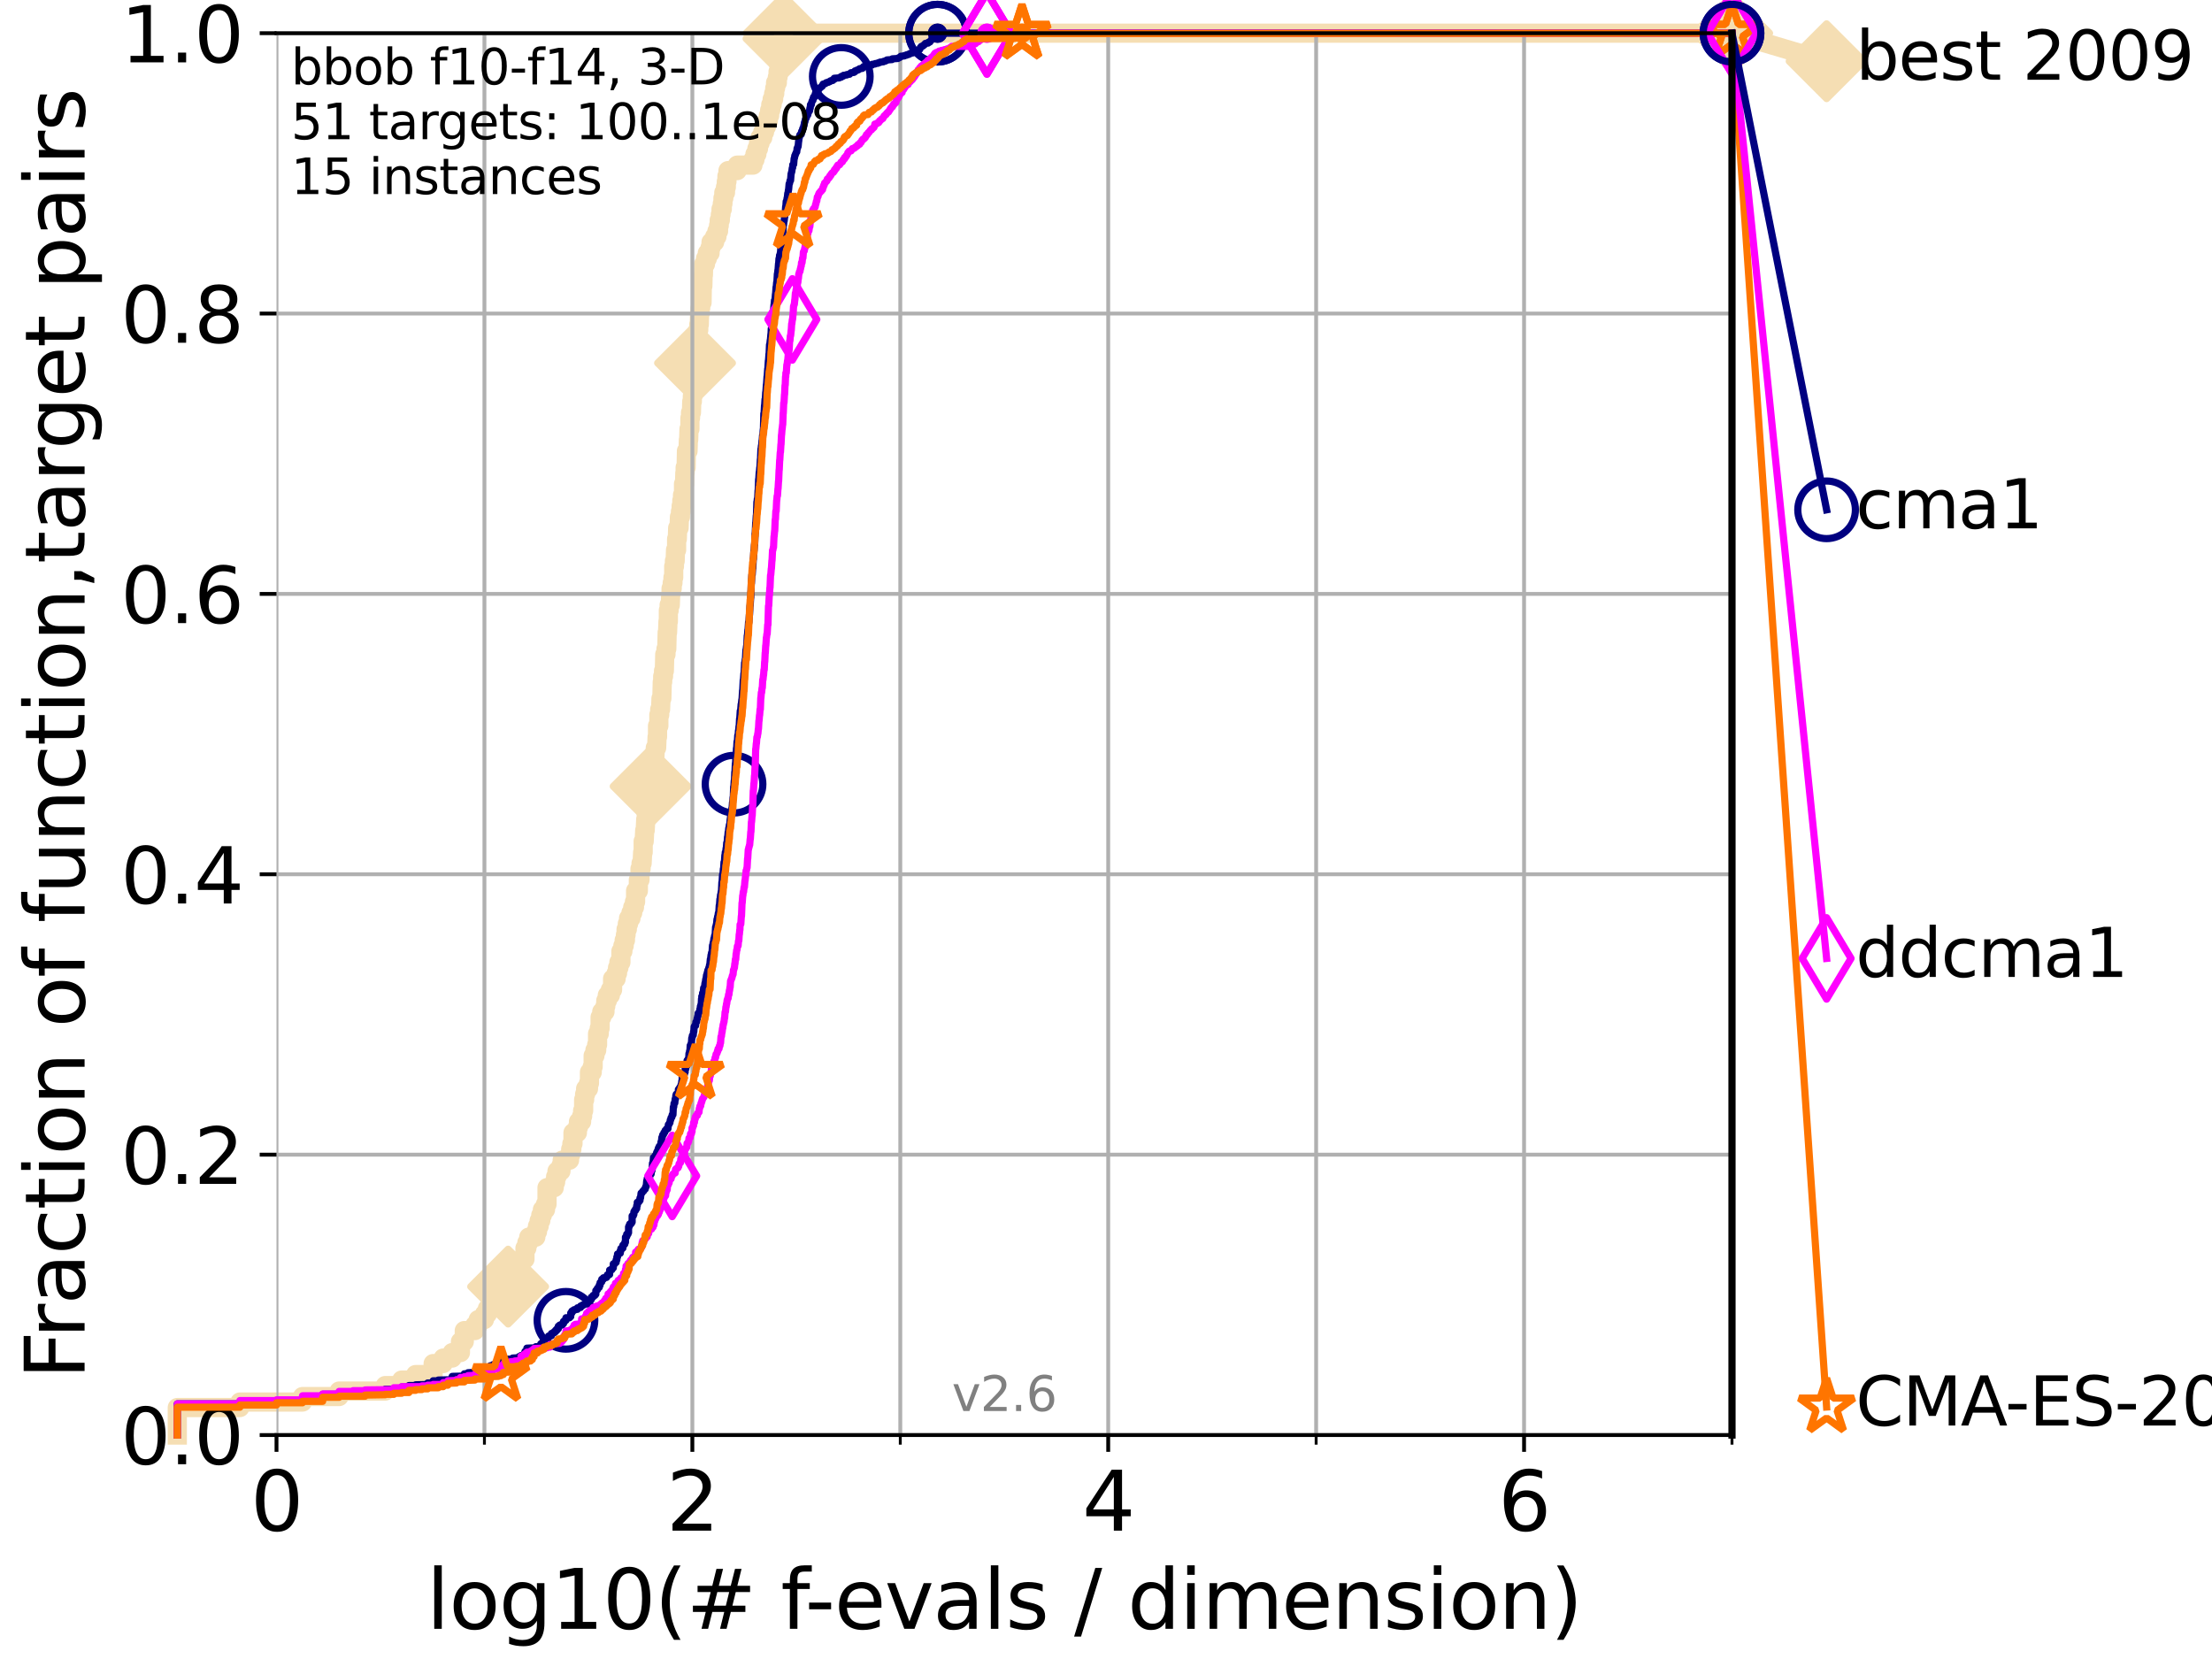 <?xml version="1.0" encoding="utf-8" standalone="no"?>
<!DOCTYPE svg PUBLIC "-//W3C//DTD SVG 1.1//EN"
  "http://www.w3.org/Graphics/SVG/1.1/DTD/svg11.dtd">
<svg xmlns:xlink="http://www.w3.org/1999/xlink" width="460.8pt" height="345.6pt" viewBox="0 0 460.8 345.6" xmlns="http://www.w3.org/2000/svg" version="1.1">
 <defs>
  <style type="text/css">*{stroke-linejoin: round; stroke-linecap: butt}</style>
 </defs>
 <g id="figure_1">
  <g id="patch_1">
   <path d="M 0 345.6 
L 460.8 345.6 
L 460.8 0 
L 0 0 
z
" style="fill: #ffffff"/>
  </g>
  <g id="axes_1">
   <g id="patch_2">
    <path d="M 57.6 298.944 
L 360.806 298.944 
L 360.806 6.912 
L 57.6 6.912 
z
" style="fill: #ffffff"/>
   </g>
   <g id="line2d_1">
    <path d="M 36.933 298.944 
L 36.933 293.218 
L 49.973 293.218 
L 49.973 292.073 
L 63.012 292.073 
L 63.012 290.927 
L 70.639 290.927 
L 70.639 289.782 
L 80.249 289.782 
L 80.249 288.637 
L 83.678 288.637 
L 83.678 287.492 
L 86.578 287.492 
L 86.578 286.347 
L 90.231 286.347 
L 90.231 284.056 
L 92.323 284.056 
L 92.323 282.911 
L 94.206 282.911 
L 94.206 281.766 
L 95.917 281.766 
L 95.917 279.475 
L 96.718 279.475 
L 96.718 277.185 
L 98.933 277.185 
L 98.933 276.04 
L 99.617 276.04 
L 99.617 274.894 
L 100.915 274.894 
L 100.915 273.749 
L 101.532 273.749 
L 101.532 272.604 
L 102.129 272.604 
L 102.129 271.459 
L 103.27 271.459 
L 103.27 270.313 
L 104.345 270.313 
L 104.345 269.168 
L 104.86 269.168 
L 104.86 268.023 
L 105.851 268.023 
L 105.851 266.878 
L 106.327 266.878 
L 106.327 265.733 
L 107.245 265.733 
L 107.245 264.587 
L 107.687 264.587 
L 107.687 263.442 
L 108.543 263.442 
L 108.543 262.297 
L 109.361 262.297 
L 109.361 260.006 
L 109.757 260.006 
L 109.757 258.861 
L 110.145 258.861 
L 110.145 257.716 
L 111.621 257.716 
L 111.621 256.571 
L 111.972 256.571 
L 111.972 255.426 
L 112.318 255.426 
L 112.318 254.28 
L 112.657 254.28 
L 112.657 253.135 
L 112.989 253.135 
L 112.989 251.99 
L 113.638 251.99 
L 113.638 250.845 
L 113.954 250.845 
L 113.954 247.409 
L 115.46 247.409 
L 115.46 246.264 
L 115.747 246.264 
L 115.747 245.118 
L 116.03 245.118 
L 116.03 243.973 
L 116.854 243.973 
L 116.854 242.828 
L 117.121 242.828 
L 117.121 241.683 
L 118.647 241.683 
L 118.647 240.538 
L 118.89 240.538 
L 118.89 239.392 
L 119.129 239.392 
L 119.129 238.247 
L 119.366 238.247 
L 119.366 235.957 
L 120.284 235.957 
L 120.284 234.811 
L 120.507 234.811 
L 120.507 233.666 
L 121.159 233.666 
L 121.159 232.521 
L 121.372 232.521 
L 121.372 231.376 
L 121.582 231.376 
L 121.582 229.085 
L 121.79 229.085 
L 121.79 227.94 
L 121.995 227.94 
L 121.995 226.795 
L 122.599 226.795 
L 122.599 225.65 
L 122.796 225.65 
L 122.796 223.359 
L 123.375 223.359 
L 123.375 222.214 
L 123.564 222.214 
L 123.564 219.924 
L 123.936 219.924 
L 123.936 218.778 
L 124.302 218.778 
L 124.302 217.633 
L 124.482 217.633 
L 124.482 215.343 
L 124.837 215.343 
L 124.837 214.197 
L 125.012 214.197 
L 125.012 211.907 
L 125.357 211.907 
L 125.357 210.762 
L 126.029 210.762 
L 126.029 209.617 
L 126.193 209.617 
L 126.193 208.471 
L 126.517 208.471 
L 126.517 207.326 
L 127.15 207.326 
L 127.15 206.181 
L 127.61 206.181 
L 127.61 203.89 
L 128.354 203.89 
L 128.354 202.745 
L 128.643 202.745 
L 128.643 201.6 
L 128.928 201.6 
L 128.928 200.455 
L 129.348 200.455 
L 129.348 198.164 
L 129.759 198.164 
L 129.759 197.019 
L 130.027 197.019 
L 130.027 195.874 
L 130.292 195.874 
L 130.292 194.729 
L 130.423 194.729 
L 130.423 193.583 
L 130.683 193.583 
L 130.683 192.438 
L 130.939 192.438 
L 130.939 191.293 
L 131.44 191.293 
L 131.44 190.148 
L 131.808 190.148 
L 131.808 189.003 
L 132.169 189.003 
L 132.169 187.857 
L 132.405 187.857 
L 132.405 185.567 
L 132.984 185.567 
L 132.984 183.276 
L 133.323 183.276 
L 133.323 180.986 
L 133.546 180.986 
L 133.546 179.841 
L 133.766 179.841 
L 133.875 177.55 
L 133.983 177.55 
L 133.983 175.26 
L 134.198 175.26 
L 134.305 172.969 
L 134.411 172.969 
L 134.516 170.679 
L 134.621 170.679 
L 134.621 169.534 
L 134.829 169.534 
L 134.829 168.389 
L 135.136 168.389 
L 135.136 166.098 
L 135.339 166.098 
L 135.339 164.953 
L 135.539 164.953 
L 135.638 162.662 
L 135.835 162.662 
L 135.835 161.517 
L 136.03 161.517 
L 136.03 159.227 
L 136.223 159.227 
L 136.223 158.082 
L 136.414 158.082 
L 136.509 155.791 
L 136.79 155.791 
L 136.883 153.501 
L 136.975 153.501 
L 136.975 151.21 
L 137.25 151.21 
L 137.25 148.92 
L 137.431 148.92 
L 137.431 147.774 
L 137.61 147.774 
L 137.699 145.484 
L 137.876 145.484 
L 137.963 142.048 
L 138.051 142.048 
L 138.051 140.903 
L 138.224 140.903 
L 138.224 139.758 
L 138.396 139.758 
L 138.481 136.322 
L 138.735 136.322 
L 138.735 135.177 
L 138.902 135.177 
L 138.985 131.741 
L 139.068 131.741 
L 139.15 129.451 
L 139.232 129.451 
L 139.232 127.16 
L 139.395 127.16 
L 139.395 126.015 
L 139.637 126.015 
L 139.717 123.725 
L 139.796 123.725 
L 139.796 122.58 
L 140.033 122.58 
L 140.033 121.434 
L 140.189 121.434 
L 140.189 120.289 
L 140.344 120.289 
L 140.344 117.999 
L 140.497 117.999 
L 140.497 116.853 
L 140.65 116.853 
L 140.725 114.563 
L 140.951 114.563 
L 140.951 112.273 
L 141.099 112.273 
L 141.173 109.982 
L 141.466 109.982 
L 141.538 107.692 
L 141.754 107.692 
L 141.754 106.546 
L 141.897 106.546 
L 141.897 105.401 
L 142.038 105.401 
L 142.038 104.256 
L 142.179 104.256 
L 142.179 103.111 
L 142.387 103.111 
L 142.387 100.82 
L 142.594 100.82 
L 142.662 98.53 
L 142.73 98.53 
L 142.73 97.385 
L 142.933 97.385 
L 143 93.949 
L 143.331 93.949 
L 143.397 91.659 
L 143.462 91.659 
L 143.528 89.368 
L 143.722 89.368 
L 143.722 87.078 
L 143.85 87.078 
L 143.85 85.932 
L 144.041 85.932 
L 144.105 83.642 
L 144.23 83.642 
L 144.23 82.497 
L 144.355 82.497 
L 144.418 80.206 
L 144.541 80.206 
L 144.603 77.916 
L 144.664 77.916 
L 144.664 76.771 
L 144.786 76.771 
L 144.786 75.625 
L 144.908 75.625 
L 144.908 74.48 
L 145.088 74.48 
L 145.148 72.19 
L 145.327 72.19 
L 145.386 68.754 
L 145.562 68.754 
L 145.562 67.609 
L 145.678 67.609 
L 145.736 65.318 
L 145.852 65.318 
L 145.852 64.173 
L 145.966 64.173 
L 145.966 63.028 
L 146.25 63.028 
L 146.306 59.592 
L 146.418 59.592 
L 146.474 57.302 
L 146.53 57.302 
L 146.585 55.011 
L 146.968 55.011 
L 146.968 53.866 
L 147.344 53.866 
L 147.344 52.721 
L 147.92 52.721 
L 147.92 51.576 
L 148.125 51.576 
L 148.125 50.43 
L 148.874 50.43 
L 148.874 49.285 
L 149.358 49.285 
L 149.358 48.14 
L 149.689 48.14 
L 149.689 46.995 
L 149.829 46.995 
L 149.829 45.85 
L 150.061 45.85 
L 150.061 44.704 
L 150.198 44.704 
L 150.198 43.559 
L 150.47 43.559 
L 150.47 42.414 
L 150.605 42.414 
L 150.605 41.269 
L 150.783 41.269 
L 150.783 40.123 
L 151.133 40.123 
L 151.133 38.978 
L 151.306 38.978 
L 151.306 37.833 
L 151.435 37.833 
L 151.435 36.688 
L 151.648 36.688 
L 151.648 35.543 
L 153.575 35.543 
L 153.575 34.397 
L 156.858 34.397 
L 156.858 33.252 
L 157.27 33.252 
L 157.27 32.107 
L 157.673 32.107 
L 157.673 30.962 
L 158.007 30.962 
L 158.007 29.816 
L 158.336 29.816 
L 158.336 28.671 
L 158.891 28.671 
L 158.891 27.526 
L 159.261 27.526 
L 159.261 26.381 
L 159.679 26.381 
L 159.679 25.236 
L 160.062 25.236 
L 160.062 24.09 
L 160.33 24.09 
L 160.33 22.945 
L 160.568 22.945 
L 160.568 21.8 
L 160.855 21.8 
L 160.855 20.655 
L 161.164 20.655 
L 161.164 19.509 
L 161.392 19.509 
L 161.392 18.364 
L 161.567 18.364 
L 161.567 17.219 
L 161.938 17.219 
L 161.938 16.074 
L 162.084 16.074 
L 162.084 14.929 
L 162.277 14.929 
L 162.277 13.783 
L 162.445 13.783 
L 162.445 12.638 
L 162.634 12.638 
L 162.634 11.493 
L 162.752 11.493 
L 162.752 10.348 
L 162.938 10.348 
L 162.938 9.202 
L 163.077 9.202 
L 163.077 8.057 
L 163.215 8.057 
L 163.215 6.912 
L 360.806 6.912 
L 360.806 6.912 
" style="fill: none; stroke: #f5deb3; stroke-width: 4; stroke-linecap: square"/>
   </g>
   <g id="line2d_2">
    <defs>
     <path id="m5cf6f4d4e2" d="M -0 7.778 
L 7.778 0 
L 0 -7.778 
L -7.778 -0 
z
" style="stroke: #f5deb3; stroke-width: 1.5; stroke-linejoin: miter"/>
    </defs>
    <g>
     <use xlink:href="#m5cf6f4d4e2" x="105.851" y="268.023" style="fill: #f5deb3; stroke: #f5deb3; stroke-width: 1.5; stroke-linejoin: miter"/>
     <use xlink:href="#m5cf6f4d4e2" x="135.539" y="163.808" style="fill: #f5deb3; stroke: #f5deb3; stroke-width: 1.5; stroke-linejoin: miter"/>
     <use xlink:href="#m5cf6f4d4e2" x="144.786" y="75.625" style="fill: #f5deb3; stroke: #f5deb3; stroke-width: 1.5; stroke-linejoin: miter"/>
     <use xlink:href="#m5cf6f4d4e2" x="163.215" y="8.057" style="fill: #f5deb3; stroke: #f5deb3; stroke-width: 1.5; stroke-linejoin: miter"/>
     <use xlink:href="#m5cf6f4d4e2" x="163.215" y="6.912" style="fill: #f5deb3; stroke: #f5deb3; stroke-width: 1.5; stroke-linejoin: miter"/>
     <use xlink:href="#m5cf6f4d4e2" x="360.806" y="6.912" style="fill: #f5deb3; stroke: #f5deb3; stroke-width: 1.5; stroke-linejoin: miter"/>
    </g>
   </g>
   <g id="line2d_3">
    <path style="fill: none; stroke: #f5deb3; stroke-width: 4; stroke-linecap: square"/>
    <g/>
   </g>
   <g id="line2d_4">
    <path d="M 360.806 6.912 
L 380.515 12.753 
" style="fill: none; stroke: #f5deb3; stroke-width: 4; stroke-linecap: square"/>
    <g>
     <use xlink:href="#m5cf6f4d4e2" x="360.806" y="6.912" style="fill: #f5deb3; stroke: #f5deb3; stroke-width: 1.5; stroke-linejoin: miter"/>
     <use xlink:href="#m5cf6f4d4e2" x="380.515" y="12.753" style="fill: #f5deb3; stroke: #f5deb3; stroke-width: 1.5; stroke-linejoin: miter"/>
    </g>
   </g>
   <g id="matplotlib.axis_1">
    <g id="xtick_1">
     <g id="line2d_5">
      <path d="M 57.6 298.944 
L 57.6 6.912 
" clip-path="url(#pbaf317cad5)" style="fill: none; stroke: #b0b0b0; stroke-width: 0.8; stroke-linecap: square"/>
     </g>
     <g id="line2d_6">
      <defs>
       <path id="m0780ef6325" d="M 0 0 
L 0 3.5 
" style="stroke: #000000; stroke-width: 0.8"/>
      </defs>
      <g>
       <use xlink:href="#m0780ef6325" x="57.6" y="298.944" style="stroke: #000000; stroke-width: 0.8"/>
      </g>
     </g>
     <g id="text_1">
      <!-- 0 -->
      <g transform="translate(52.192 318.861)scale(0.17 -0.17)">
       <defs>
        <path id="DejaVuSans-30" d="M 2034 4250 
Q 1547 4250 1301 3770 
Q 1056 3291 1056 2328 
Q 1056 1369 1301 889 
Q 1547 409 2034 409 
Q 2525 409 2770 889 
Q 3016 1369 3016 2328 
Q 3016 3291 2770 3770 
Q 2525 4250 2034 4250 
z
M 2034 4750 
Q 2819 4750 3233 4129 
Q 3647 3509 3647 2328 
Q 3647 1150 3233 529 
Q 2819 -91 2034 -91 
Q 1250 -91 836 529 
Q 422 1150 422 2328 
Q 422 3509 836 4129 
Q 1250 4750 2034 4750 
z
" transform="scale(0.016)"/>
       </defs>
       <use xlink:href="#DejaVuSans-30"/>
      </g>
     </g>
    </g>
    <g id="xtick_2">
     <g id="line2d_7">
      <path d="M 144.23 298.944 
L 144.23 6.912 
" clip-path="url(#pbaf317cad5)" style="fill: none; stroke: #b0b0b0; stroke-width: 0.8; stroke-linecap: square"/>
     </g>
     <g id="line2d_8">
      <g>
       <use xlink:href="#m0780ef6325" x="144.23" y="298.944" style="stroke: #000000; stroke-width: 0.8"/>
      </g>
     </g>
     <g id="text_2">
      <!-- 2 -->
      <g transform="translate(138.822 318.861)scale(0.17 -0.17)">
       <defs>
        <path id="DejaVuSans-32" d="M 1228 531 
L 3431 531 
L 3431 0 
L 469 0 
L 469 531 
Q 828 903 1448 1529 
Q 2069 2156 2228 2338 
Q 2531 2678 2651 2914 
Q 2772 3150 2772 3378 
Q 2772 3750 2511 3984 
Q 2250 4219 1831 4219 
Q 1534 4219 1204 4116 
Q 875 4013 500 3803 
L 500 4441 
Q 881 4594 1212 4672 
Q 1544 4750 1819 4750 
Q 2544 4750 2975 4387 
Q 3406 4025 3406 3419 
Q 3406 3131 3298 2873 
Q 3191 2616 2906 2266 
Q 2828 2175 2409 1742 
Q 1991 1309 1228 531 
z
" transform="scale(0.016)"/>
       </defs>
       <use xlink:href="#DejaVuSans-32"/>
      </g>
     </g>
    </g>
    <g id="xtick_3">
     <g id="line2d_9">
      <path d="M 230.861 298.944 
L 230.861 6.912 
" clip-path="url(#pbaf317cad5)" style="fill: none; stroke: #b0b0b0; stroke-width: 0.8; stroke-linecap: square"/>
     </g>
     <g id="line2d_10">
      <g>
       <use xlink:href="#m0780ef6325" x="230.861" y="298.944" style="stroke: #000000; stroke-width: 0.8"/>
      </g>
     </g>
     <g id="text_3">
      <!-- 4 -->
      <g transform="translate(225.453 318.861)scale(0.17 -0.17)">
       <defs>
        <path id="DejaVuSans-34" d="M 2419 4116 
L 825 1625 
L 2419 1625 
L 2419 4116 
z
M 2253 4666 
L 3047 4666 
L 3047 1625 
L 3713 1625 
L 3713 1100 
L 3047 1100 
L 3047 0 
L 2419 0 
L 2419 1100 
L 313 1100 
L 313 1709 
L 2253 4666 
z
" transform="scale(0.016)"/>
       </defs>
       <use xlink:href="#DejaVuSans-34"/>
      </g>
     </g>
    </g>
    <g id="xtick_4">
     <g id="line2d_11">
      <path d="M 317.491 298.944 
L 317.491 6.912 
" clip-path="url(#pbaf317cad5)" style="fill: none; stroke: #b0b0b0; stroke-width: 0.8; stroke-linecap: square"/>
     </g>
     <g id="line2d_12">
      <g>
       <use xlink:href="#m0780ef6325" x="317.491" y="298.944" style="stroke: #000000; stroke-width: 0.8"/>
      </g>
     </g>
     <g id="text_4">
      <!-- 6 -->
      <g transform="translate(312.083 318.861)scale(0.17 -0.17)">
       <defs>
        <path id="DejaVuSans-36" d="M 2113 2584 
Q 1688 2584 1439 2293 
Q 1191 2003 1191 1497 
Q 1191 994 1439 701 
Q 1688 409 2113 409 
Q 2538 409 2786 701 
Q 3034 994 3034 1497 
Q 3034 2003 2786 2293 
Q 2538 2584 2113 2584 
z
M 3366 4563 
L 3366 3988 
Q 3128 4100 2886 4159 
Q 2644 4219 2406 4219 
Q 1781 4219 1451 3797 
Q 1122 3375 1075 2522 
Q 1259 2794 1537 2939 
Q 1816 3084 2150 3084 
Q 2853 3084 3261 2657 
Q 3669 2231 3669 1497 
Q 3669 778 3244 343 
Q 2819 -91 2113 -91 
Q 1303 -91 875 529 
Q 447 1150 447 2328 
Q 447 3434 972 4092 
Q 1497 4750 2381 4750 
Q 2619 4750 2861 4703 
Q 3103 4656 3366 4563 
z
" transform="scale(0.016)"/>
       </defs>
       <use xlink:href="#DejaVuSans-36"/>
      </g>
     </g>
    </g>
    <g id="xtick_5">
     <g id="line2d_13">
      <path d="M 100.915 298.944 
L 100.915 6.912 
" clip-path="url(#pbaf317cad5)" style="fill: none; stroke: #b0b0b0; stroke-width: 0.8; stroke-linecap: square"/>
     </g>
     <g id="line2d_14">
      <defs>
       <path id="mb5119ae529" d="M 0 0 
L 0 2 
" style="stroke: #000000; stroke-width: 0.6"/>
      </defs>
      <g>
       <use xlink:href="#mb5119ae529" x="100.915" y="298.944" style="stroke: #000000; stroke-width: 0.6"/>
      </g>
     </g>
    </g>
    <g id="xtick_6">
     <g id="line2d_15">
      <path d="M 187.546 298.944 
L 187.546 6.912 
" clip-path="url(#pbaf317cad5)" style="fill: none; stroke: #b0b0b0; stroke-width: 0.8; stroke-linecap: square"/>
     </g>
     <g id="line2d_16">
      <g>
       <use xlink:href="#mb5119ae529" x="187.546" y="298.944" style="stroke: #000000; stroke-width: 0.6"/>
      </g>
     </g>
    </g>
    <g id="xtick_7">
     <g id="line2d_17">
      <path d="M 274.176 298.944 
L 274.176 6.912 
" clip-path="url(#pbaf317cad5)" style="fill: none; stroke: #b0b0b0; stroke-width: 0.8; stroke-linecap: square"/>
     </g>
     <g id="line2d_18">
      <g>
       <use xlink:href="#mb5119ae529" x="274.176" y="298.944" style="stroke: #000000; stroke-width: 0.6"/>
      </g>
     </g>
    </g>
    <g id="xtick_8">
     <g id="line2d_19">
      <path d="M 360.806 298.944 
L 360.806 6.912 
" clip-path="url(#pbaf317cad5)" style="fill: none; stroke: #b0b0b0; stroke-width: 0.8; stroke-linecap: square"/>
     </g>
     <g id="line2d_20">
      <g>
       <use xlink:href="#mb5119ae529" x="360.806" y="298.944" style="stroke: #000000; stroke-width: 0.6"/>
      </g>
     </g>
    </g>
    <g id="text_5">
     <!-- log10(# f-evals / dimension) -->
     <g transform="translate(88.823 339.314)scale(0.17 -0.17)">
      <defs>
       <path id="DejaVuSans-6c" d="M 603 4863 
L 1178 4863 
L 1178 0 
L 603 0 
L 603 4863 
z
" transform="scale(0.016)"/>
       <path id="DejaVuSans-6f" d="M 1959 3097 
Q 1497 3097 1228 2736 
Q 959 2375 959 1747 
Q 959 1119 1226 758 
Q 1494 397 1959 397 
Q 2419 397 2687 759 
Q 2956 1122 2956 1747 
Q 2956 2369 2687 2733 
Q 2419 3097 1959 3097 
z
M 1959 3584 
Q 2709 3584 3137 3096 
Q 3566 2609 3566 1747 
Q 3566 888 3137 398 
Q 2709 -91 1959 -91 
Q 1206 -91 779 398 
Q 353 888 353 1747 
Q 353 2609 779 3096 
Q 1206 3584 1959 3584 
z
" transform="scale(0.016)"/>
       <path id="DejaVuSans-67" d="M 2906 1791 
Q 2906 2416 2648 2759 
Q 2391 3103 1925 3103 
Q 1463 3103 1205 2759 
Q 947 2416 947 1791 
Q 947 1169 1205 825 
Q 1463 481 1925 481 
Q 2391 481 2648 825 
Q 2906 1169 2906 1791 
z
M 3481 434 
Q 3481 -459 3084 -895 
Q 2688 -1331 1869 -1331 
Q 1566 -1331 1297 -1286 
Q 1028 -1241 775 -1147 
L 775 -588 
Q 1028 -725 1275 -790 
Q 1522 -856 1778 -856 
Q 2344 -856 2625 -561 
Q 2906 -266 2906 331 
L 2906 616 
Q 2728 306 2450 153 
Q 2172 0 1784 0 
Q 1141 0 747 490 
Q 353 981 353 1791 
Q 353 2603 747 3093 
Q 1141 3584 1784 3584 
Q 2172 3584 2450 3431 
Q 2728 3278 2906 2969 
L 2906 3500 
L 3481 3500 
L 3481 434 
z
" transform="scale(0.016)"/>
       <path id="DejaVuSans-31" d="M 794 531 
L 1825 531 
L 1825 4091 
L 703 3866 
L 703 4441 
L 1819 4666 
L 2450 4666 
L 2450 531 
L 3481 531 
L 3481 0 
L 794 0 
L 794 531 
z
" transform="scale(0.016)"/>
       <path id="DejaVuSans-28" d="M 1984 4856 
Q 1566 4138 1362 3434 
Q 1159 2731 1159 2009 
Q 1159 1288 1364 580 
Q 1569 -128 1984 -844 
L 1484 -844 
Q 1016 -109 783 600 
Q 550 1309 550 2009 
Q 550 2706 781 3412 
Q 1013 4119 1484 4856 
L 1984 4856 
z
" transform="scale(0.016)"/>
       <path id="DejaVuSans-23" d="M 3272 2816 
L 2363 2816 
L 2100 1772 
L 3016 1772 
L 3272 2816 
z
M 2803 4594 
L 2478 3297 
L 3391 3297 
L 3719 4594 
L 4219 4594 
L 3897 3297 
L 4872 3297 
L 4872 2816 
L 3775 2816 
L 3519 1772 
L 4513 1772 
L 4513 1294 
L 3397 1294 
L 3072 0 
L 2572 0 
L 2894 1294 
L 1978 1294 
L 1656 0 
L 1153 0 
L 1478 1294 
L 494 1294 
L 494 1772 
L 1594 1772 
L 1856 2816 
L 850 2816 
L 850 3297 
L 1978 3297 
L 2297 4594 
L 2803 4594 
z
" transform="scale(0.016)"/>
       <path id="DejaVuSans-20" transform="scale(0.016)"/>
       <path id="DejaVuSans-66" d="M 2375 4863 
L 2375 4384 
L 1825 4384 
Q 1516 4384 1395 4259 
Q 1275 4134 1275 3809 
L 1275 3500 
L 2222 3500 
L 2222 3053 
L 1275 3053 
L 1275 0 
L 697 0 
L 697 3053 
L 147 3053 
L 147 3500 
L 697 3500 
L 697 3744 
Q 697 4328 969 4595 
Q 1241 4863 1831 4863 
L 2375 4863 
z
" transform="scale(0.016)"/>
       <path id="DejaVuSans-2d" d="M 313 2009 
L 1997 2009 
L 1997 1497 
L 313 1497 
L 313 2009 
z
" transform="scale(0.016)"/>
       <path id="DejaVuSans-65" d="M 3597 1894 
L 3597 1613 
L 953 1613 
Q 991 1019 1311 708 
Q 1631 397 2203 397 
Q 2534 397 2845 478 
Q 3156 559 3463 722 
L 3463 178 
Q 3153 47 2828 -22 
Q 2503 -91 2169 -91 
Q 1331 -91 842 396 
Q 353 884 353 1716 
Q 353 2575 817 3079 
Q 1281 3584 2069 3584 
Q 2775 3584 3186 3129 
Q 3597 2675 3597 1894 
z
M 3022 2063 
Q 3016 2534 2758 2815 
Q 2500 3097 2075 3097 
Q 1594 3097 1305 2825 
Q 1016 2553 972 2059 
L 3022 2063 
z
" transform="scale(0.016)"/>
       <path id="DejaVuSans-76" d="M 191 3500 
L 800 3500 
L 1894 563 
L 2988 3500 
L 3597 3500 
L 2284 0 
L 1503 0 
L 191 3500 
z
" transform="scale(0.016)"/>
       <path id="DejaVuSans-61" d="M 2194 1759 
Q 1497 1759 1228 1600 
Q 959 1441 959 1056 
Q 959 750 1161 570 
Q 1363 391 1709 391 
Q 2188 391 2477 730 
Q 2766 1069 2766 1631 
L 2766 1759 
L 2194 1759 
z
M 3341 1997 
L 3341 0 
L 2766 0 
L 2766 531 
Q 2569 213 2275 61 
Q 1981 -91 1556 -91 
Q 1019 -91 701 211 
Q 384 513 384 1019 
Q 384 1609 779 1909 
Q 1175 2209 1959 2209 
L 2766 2209 
L 2766 2266 
Q 2766 2663 2505 2880 
Q 2244 3097 1772 3097 
Q 1472 3097 1187 3025 
Q 903 2953 641 2809 
L 641 3341 
Q 956 3463 1253 3523 
Q 1550 3584 1831 3584 
Q 2591 3584 2966 3190 
Q 3341 2797 3341 1997 
z
" transform="scale(0.016)"/>
       <path id="DejaVuSans-73" d="M 2834 3397 
L 2834 2853 
Q 2591 2978 2328 3040 
Q 2066 3103 1784 3103 
Q 1356 3103 1142 2972 
Q 928 2841 928 2578 
Q 928 2378 1081 2264 
Q 1234 2150 1697 2047 
L 1894 2003 
Q 2506 1872 2764 1633 
Q 3022 1394 3022 966 
Q 3022 478 2636 193 
Q 2250 -91 1575 -91 
Q 1294 -91 989 -36 
Q 684 19 347 128 
L 347 722 
Q 666 556 975 473 
Q 1284 391 1588 391 
Q 1994 391 2212 530 
Q 2431 669 2431 922 
Q 2431 1156 2273 1281 
Q 2116 1406 1581 1522 
L 1381 1569 
Q 847 1681 609 1914 
Q 372 2147 372 2553 
Q 372 3047 722 3315 
Q 1072 3584 1716 3584 
Q 2034 3584 2315 3537 
Q 2597 3491 2834 3397 
z
" transform="scale(0.016)"/>
       <path id="DejaVuSans-2f" d="M 1625 4666 
L 2156 4666 
L 531 -594 
L 0 -594 
L 1625 4666 
z
" transform="scale(0.016)"/>
       <path id="DejaVuSans-64" d="M 2906 2969 
L 2906 4863 
L 3481 4863 
L 3481 0 
L 2906 0 
L 2906 525 
Q 2725 213 2448 61 
Q 2172 -91 1784 -91 
Q 1150 -91 751 415 
Q 353 922 353 1747 
Q 353 2572 751 3078 
Q 1150 3584 1784 3584 
Q 2172 3584 2448 3432 
Q 2725 3281 2906 2969 
z
M 947 1747 
Q 947 1113 1208 752 
Q 1469 391 1925 391 
Q 2381 391 2643 752 
Q 2906 1113 2906 1747 
Q 2906 2381 2643 2742 
Q 2381 3103 1925 3103 
Q 1469 3103 1208 2742 
Q 947 2381 947 1747 
z
" transform="scale(0.016)"/>
       <path id="DejaVuSans-69" d="M 603 3500 
L 1178 3500 
L 1178 0 
L 603 0 
L 603 3500 
z
M 603 4863 
L 1178 4863 
L 1178 4134 
L 603 4134 
L 603 4863 
z
" transform="scale(0.016)"/>
       <path id="DejaVuSans-6d" d="M 3328 2828 
Q 3544 3216 3844 3400 
Q 4144 3584 4550 3584 
Q 5097 3584 5394 3201 
Q 5691 2819 5691 2113 
L 5691 0 
L 5113 0 
L 5113 2094 
Q 5113 2597 4934 2840 
Q 4756 3084 4391 3084 
Q 3944 3084 3684 2787 
Q 3425 2491 3425 1978 
L 3425 0 
L 2847 0 
L 2847 2094 
Q 2847 2600 2669 2842 
Q 2491 3084 2119 3084 
Q 1678 3084 1418 2786 
Q 1159 2488 1159 1978 
L 1159 0 
L 581 0 
L 581 3500 
L 1159 3500 
L 1159 2956 
Q 1356 3278 1631 3431 
Q 1906 3584 2284 3584 
Q 2666 3584 2933 3390 
Q 3200 3197 3328 2828 
z
" transform="scale(0.016)"/>
       <path id="DejaVuSans-6e" d="M 3513 2113 
L 3513 0 
L 2938 0 
L 2938 2094 
Q 2938 2591 2744 2837 
Q 2550 3084 2163 3084 
Q 1697 3084 1428 2787 
Q 1159 2491 1159 1978 
L 1159 0 
L 581 0 
L 581 3500 
L 1159 3500 
L 1159 2956 
Q 1366 3272 1645 3428 
Q 1925 3584 2291 3584 
Q 2894 3584 3203 3211 
Q 3513 2838 3513 2113 
z
" transform="scale(0.016)"/>
       <path id="DejaVuSans-29" d="M 513 4856 
L 1013 4856 
Q 1481 4119 1714 3412 
Q 1947 2706 1947 2009 
Q 1947 1309 1714 600 
Q 1481 -109 1013 -844 
L 513 -844 
Q 928 -128 1133 580 
Q 1338 1288 1338 2009 
Q 1338 2731 1133 3434 
Q 928 4138 513 4856 
z
" transform="scale(0.016)"/>
      </defs>
      <use xlink:href="#DejaVuSans-6c"/>
      <use xlink:href="#DejaVuSans-6f" x="27.783"/>
      <use xlink:href="#DejaVuSans-67" x="88.965"/>
      <use xlink:href="#DejaVuSans-31" x="152.441"/>
      <use xlink:href="#DejaVuSans-30" x="216.064"/>
      <use xlink:href="#DejaVuSans-28" x="279.688"/>
      <use xlink:href="#DejaVuSans-23" x="318.701"/>
      <use xlink:href="#DejaVuSans-20" x="402.49"/>
      <use xlink:href="#DejaVuSans-66" x="434.277"/>
      <use xlink:href="#DejaVuSans-2d" x="463.982"/>
      <use xlink:href="#DejaVuSans-65" x="500.066"/>
      <use xlink:href="#DejaVuSans-76" x="561.59"/>
      <use xlink:href="#DejaVuSans-61" x="620.77"/>
      <use xlink:href="#DejaVuSans-6c" x="682.049"/>
      <use xlink:href="#DejaVuSans-73" x="709.832"/>
      <use xlink:href="#DejaVuSans-20" x="761.932"/>
      <use xlink:href="#DejaVuSans-2f" x="793.719"/>
      <use xlink:href="#DejaVuSans-20" x="827.41"/>
      <use xlink:href="#DejaVuSans-64" x="859.197"/>
      <use xlink:href="#DejaVuSans-69" x="922.674"/>
      <use xlink:href="#DejaVuSans-6d" x="950.457"/>
      <use xlink:href="#DejaVuSans-65" x="1047.869"/>
      <use xlink:href="#DejaVuSans-6e" x="1109.393"/>
      <use xlink:href="#DejaVuSans-73" x="1172.771"/>
      <use xlink:href="#DejaVuSans-69" x="1224.871"/>
      <use xlink:href="#DejaVuSans-6f" x="1252.654"/>
      <use xlink:href="#DejaVuSans-6e" x="1313.836"/>
      <use xlink:href="#DejaVuSans-29" x="1377.215"/>
     </g>
    </g>
   </g>
   <g id="matplotlib.axis_2">
    <g id="ytick_1">
     <g id="line2d_21">
      <path d="M 57.6 298.944 
L 360.806 298.944 
" clip-path="url(#pbaf317cad5)" style="fill: none; stroke: #b0b0b0; stroke-width: 0.8; stroke-linecap: square"/>
     </g>
     <g id="line2d_22">
      <defs>
       <path id="mba663c0e48" d="M 0 0 
L -3.5 0 
" style="stroke: #000000; stroke-width: 0.8"/>
      </defs>
      <g>
       <use xlink:href="#mba663c0e48" x="57.6" y="298.944" style="stroke: #000000; stroke-width: 0.8"/>
      </g>
     </g>
     <g id="text_6">
      <!-- 0.0 -->
      <g transform="translate(25.155 305.023)scale(0.16 -0.16)">
       <defs>
        <path id="DejaVuSans-2e" d="M 684 794 
L 1344 794 
L 1344 0 
L 684 0 
L 684 794 
z
" transform="scale(0.016)"/>
       </defs>
       <use xlink:href="#DejaVuSans-30"/>
       <use xlink:href="#DejaVuSans-2e" x="63.623"/>
       <use xlink:href="#DejaVuSans-30" x="95.41"/>
      </g>
     </g>
    </g>
    <g id="ytick_2">
     <g id="line2d_23">
      <path d="M 57.6 240.538 
L 360.806 240.538 
" clip-path="url(#pbaf317cad5)" style="fill: none; stroke: #b0b0b0; stroke-width: 0.8; stroke-linecap: square"/>
     </g>
     <g id="line2d_24">
      <g>
       <use xlink:href="#mba663c0e48" x="57.6" y="240.538" style="stroke: #000000; stroke-width: 0.8"/>
      </g>
     </g>
     <g id="text_7">
      <!-- 0.2 -->
      <g transform="translate(25.155 246.616)scale(0.16 -0.16)">
       <use xlink:href="#DejaVuSans-30"/>
       <use xlink:href="#DejaVuSans-2e" x="63.623"/>
       <use xlink:href="#DejaVuSans-32" x="95.41"/>
      </g>
     </g>
    </g>
    <g id="ytick_3">
     <g id="line2d_25">
      <path d="M 57.6 182.131 
L 360.806 182.131 
" clip-path="url(#pbaf317cad5)" style="fill: none; stroke: #b0b0b0; stroke-width: 0.8; stroke-linecap: square"/>
     </g>
     <g id="line2d_26">
      <g>
       <use xlink:href="#mba663c0e48" x="57.6" y="182.131" style="stroke: #000000; stroke-width: 0.8"/>
      </g>
     </g>
     <g id="text_8">
      <!-- 0.4 -->
      <g transform="translate(25.155 188.21)scale(0.16 -0.16)">
       <use xlink:href="#DejaVuSans-30"/>
       <use xlink:href="#DejaVuSans-2e" x="63.623"/>
       <use xlink:href="#DejaVuSans-34" x="95.41"/>
      </g>
     </g>
    </g>
    <g id="ytick_4">
     <g id="line2d_27">
      <path d="M 57.6 123.725 
L 360.806 123.725 
" clip-path="url(#pbaf317cad5)" style="fill: none; stroke: #b0b0b0; stroke-width: 0.8; stroke-linecap: square"/>
     </g>
     <g id="line2d_28">
      <g>
       <use xlink:href="#mba663c0e48" x="57.6" y="123.725" style="stroke: #000000; stroke-width: 0.8"/>
      </g>
     </g>
     <g id="text_9">
      <!-- 0.6 -->
      <g transform="translate(25.155 129.804)scale(0.16 -0.16)">
       <use xlink:href="#DejaVuSans-30"/>
       <use xlink:href="#DejaVuSans-2e" x="63.623"/>
       <use xlink:href="#DejaVuSans-36" x="95.41"/>
      </g>
     </g>
    </g>
    <g id="ytick_5">
     <g id="line2d_29">
      <path d="M 57.6 65.318 
L 360.806 65.318 
" clip-path="url(#pbaf317cad5)" style="fill: none; stroke: #b0b0b0; stroke-width: 0.8; stroke-linecap: square"/>
     </g>
     <g id="line2d_30">
      <g>
       <use xlink:href="#mba663c0e48" x="57.6" y="65.318" style="stroke: #000000; stroke-width: 0.8"/>
      </g>
     </g>
     <g id="text_10">
      <!-- 0.8 -->
      <g transform="translate(25.155 71.397)scale(0.16 -0.16)">
       <defs>
        <path id="DejaVuSans-38" d="M 2034 2216 
Q 1584 2216 1326 1975 
Q 1069 1734 1069 1313 
Q 1069 891 1326 650 
Q 1584 409 2034 409 
Q 2484 409 2743 651 
Q 3003 894 3003 1313 
Q 3003 1734 2745 1975 
Q 2488 2216 2034 2216 
z
M 1403 2484 
Q 997 2584 770 2862 
Q 544 3141 544 3541 
Q 544 4100 942 4425 
Q 1341 4750 2034 4750 
Q 2731 4750 3128 4425 
Q 3525 4100 3525 3541 
Q 3525 3141 3298 2862 
Q 3072 2584 2669 2484 
Q 3125 2378 3379 2068 
Q 3634 1759 3634 1313 
Q 3634 634 3220 271 
Q 2806 -91 2034 -91 
Q 1263 -91 848 271 
Q 434 634 434 1313 
Q 434 1759 690 2068 
Q 947 2378 1403 2484 
z
M 1172 3481 
Q 1172 3119 1398 2916 
Q 1625 2713 2034 2713 
Q 2441 2713 2670 2916 
Q 2900 3119 2900 3481 
Q 2900 3844 2670 4047 
Q 2441 4250 2034 4250 
Q 1625 4250 1398 4047 
Q 1172 3844 1172 3481 
z
" transform="scale(0.016)"/>
       </defs>
       <use xlink:href="#DejaVuSans-30"/>
       <use xlink:href="#DejaVuSans-2e" x="63.623"/>
       <use xlink:href="#DejaVuSans-38" x="95.41"/>
      </g>
     </g>
    </g>
    <g id="ytick_6">
     <g id="line2d_31">
      <path d="M 57.6 6.912 
L 360.806 6.912 
" clip-path="url(#pbaf317cad5)" style="fill: none; stroke: #b0b0b0; stroke-width: 0.8; stroke-linecap: square"/>
     </g>
     <g id="line2d_32">
      <g>
       <use xlink:href="#mba663c0e48" x="57.6" y="6.912" style="stroke: #000000; stroke-width: 0.8"/>
      </g>
     </g>
     <g id="text_11">
      <!-- 1.0 -->
      <g transform="translate(25.155 12.991)scale(0.16 -0.16)">
       <use xlink:href="#DejaVuSans-31"/>
       <use xlink:href="#DejaVuSans-2e" x="63.623"/>
       <use xlink:href="#DejaVuSans-30" x="95.41"/>
      </g>
     </g>
    </g>
    <g id="text_12">
     <!-- Fraction of function,target pairs -->
     <g transform="translate(17.62 287.313)rotate(-90)scale(0.17 -0.17)">
      <defs>
       <path id="DejaVuSans-46" d="M 628 4666 
L 3309 4666 
L 3309 4134 
L 1259 4134 
L 1259 2759 
L 3109 2759 
L 3109 2228 
L 1259 2228 
L 1259 0 
L 628 0 
L 628 4666 
z
" transform="scale(0.016)"/>
       <path id="DejaVuSans-72" d="M 2631 2963 
Q 2534 3019 2420 3045 
Q 2306 3072 2169 3072 
Q 1681 3072 1420 2755 
Q 1159 2438 1159 1844 
L 1159 0 
L 581 0 
L 581 3500 
L 1159 3500 
L 1159 2956 
Q 1341 3275 1631 3429 
Q 1922 3584 2338 3584 
Q 2397 3584 2469 3576 
Q 2541 3569 2628 3553 
L 2631 2963 
z
" transform="scale(0.016)"/>
       <path id="DejaVuSans-63" d="M 3122 3366 
L 3122 2828 
Q 2878 2963 2633 3030 
Q 2388 3097 2138 3097 
Q 1578 3097 1268 2742 
Q 959 2388 959 1747 
Q 959 1106 1268 751 
Q 1578 397 2138 397 
Q 2388 397 2633 464 
Q 2878 531 3122 666 
L 3122 134 
Q 2881 22 2623 -34 
Q 2366 -91 2075 -91 
Q 1284 -91 818 406 
Q 353 903 353 1747 
Q 353 2603 823 3093 
Q 1294 3584 2113 3584 
Q 2378 3584 2631 3529 
Q 2884 3475 3122 3366 
z
" transform="scale(0.016)"/>
       <path id="DejaVuSans-74" d="M 1172 4494 
L 1172 3500 
L 2356 3500 
L 2356 3053 
L 1172 3053 
L 1172 1153 
Q 1172 725 1289 603 
Q 1406 481 1766 481 
L 2356 481 
L 2356 0 
L 1766 0 
Q 1100 0 847 248 
Q 594 497 594 1153 
L 594 3053 
L 172 3053 
L 172 3500 
L 594 3500 
L 594 4494 
L 1172 4494 
z
" transform="scale(0.016)"/>
       <path id="DejaVuSans-75" d="M 544 1381 
L 544 3500 
L 1119 3500 
L 1119 1403 
Q 1119 906 1312 657 
Q 1506 409 1894 409 
Q 2359 409 2629 706 
Q 2900 1003 2900 1516 
L 2900 3500 
L 3475 3500 
L 3475 0 
L 2900 0 
L 2900 538 
Q 2691 219 2414 64 
Q 2138 -91 1772 -91 
Q 1169 -91 856 284 
Q 544 659 544 1381 
z
M 1991 3584 
L 1991 3584 
z
" transform="scale(0.016)"/>
       <path id="DejaVuSans-2c" d="M 750 794 
L 1409 794 
L 1409 256 
L 897 -744 
L 494 -744 
L 750 256 
L 750 794 
z
" transform="scale(0.016)"/>
       <path id="DejaVuSans-70" d="M 1159 525 
L 1159 -1331 
L 581 -1331 
L 581 3500 
L 1159 3500 
L 1159 2969 
Q 1341 3281 1617 3432 
Q 1894 3584 2278 3584 
Q 2916 3584 3314 3078 
Q 3713 2572 3713 1747 
Q 3713 922 3314 415 
Q 2916 -91 2278 -91 
Q 1894 -91 1617 61 
Q 1341 213 1159 525 
z
M 3116 1747 
Q 3116 2381 2855 2742 
Q 2594 3103 2138 3103 
Q 1681 3103 1420 2742 
Q 1159 2381 1159 1747 
Q 1159 1113 1420 752 
Q 1681 391 2138 391 
Q 2594 391 2855 752 
Q 3116 1113 3116 1747 
z
" transform="scale(0.016)"/>
      </defs>
      <use xlink:href="#DejaVuSans-46"/>
      <use xlink:href="#DejaVuSans-72" x="50.27"/>
      <use xlink:href="#DejaVuSans-61" x="91.383"/>
      <use xlink:href="#DejaVuSans-63" x="152.662"/>
      <use xlink:href="#DejaVuSans-74" x="207.643"/>
      <use xlink:href="#DejaVuSans-69" x="246.852"/>
      <use xlink:href="#DejaVuSans-6f" x="274.635"/>
      <use xlink:href="#DejaVuSans-6e" x="335.816"/>
      <use xlink:href="#DejaVuSans-20" x="399.195"/>
      <use xlink:href="#DejaVuSans-6f" x="430.982"/>
      <use xlink:href="#DejaVuSans-66" x="492.164"/>
      <use xlink:href="#DejaVuSans-20" x="527.369"/>
      <use xlink:href="#DejaVuSans-66" x="559.156"/>
      <use xlink:href="#DejaVuSans-75" x="594.361"/>
      <use xlink:href="#DejaVuSans-6e" x="657.74"/>
      <use xlink:href="#DejaVuSans-63" x="721.119"/>
      <use xlink:href="#DejaVuSans-74" x="776.1"/>
      <use xlink:href="#DejaVuSans-69" x="815.309"/>
      <use xlink:href="#DejaVuSans-6f" x="843.092"/>
      <use xlink:href="#DejaVuSans-6e" x="904.273"/>
      <use xlink:href="#DejaVuSans-2c" x="967.652"/>
      <use xlink:href="#DejaVuSans-74" x="999.439"/>
      <use xlink:href="#DejaVuSans-61" x="1038.648"/>
      <use xlink:href="#DejaVuSans-72" x="1099.928"/>
      <use xlink:href="#DejaVuSans-67" x="1139.291"/>
      <use xlink:href="#DejaVuSans-65" x="1202.768"/>
      <use xlink:href="#DejaVuSans-74" x="1264.291"/>
      <use xlink:href="#DejaVuSans-20" x="1303.5"/>
      <use xlink:href="#DejaVuSans-70" x="1335.287"/>
      <use xlink:href="#DejaVuSans-61" x="1398.764"/>
      <use xlink:href="#DejaVuSans-69" x="1460.043"/>
      <use xlink:href="#DejaVuSans-72" x="1487.826"/>
      <use xlink:href="#DejaVuSans-73" x="1528.939"/>
     </g>
    </g>
   </g>
   <g id="line2d_33">
    <defs>
     <path id="m74dfec6f45" d="M 0 1.5 
C 0.398 1.5 0.779 1.342 1.061 1.061 
C 1.342 0.779 1.5 0.398 1.5 0 
C 1.5 -0.398 1.342 -0.779 1.061 -1.061 
C 0.779 -1.342 0.398 -1.5 0 -1.5 
C -0.398 -1.5 -0.779 -1.342 -1.061 -1.061 
C -1.342 -0.779 -1.5 -0.398 -1.5 0 
C -1.5 0.398 -1.342 0.779 -1.061 1.061 
C -0.779 1.342 -0.398 1.5 0 1.5 
z
" style="stroke: #f5deb3"/>
    </defs>
    <g>
     <use xlink:href="#m74dfec6f45" x="163.215" y="6.912" style="fill: #f5deb3; stroke: #f5deb3"/>
     <use xlink:href="#m74dfec6f45" x="163.215" y="6.912" style="fill: #f5deb3; stroke: #f5deb3"/>
    </g>
   </g>
   <g id="line2d_34">
    <defs>
     <path id="m9584965ea2" d="M 0 1.5 
C 0.398 1.5 0.779 1.342 1.061 1.061 
C 1.342 0.779 1.5 0.398 1.5 0 
C 1.5 -0.398 1.342 -0.779 1.061 -1.061 
C 0.779 -1.342 0.398 -1.5 0 -1.5 
C -0.398 -1.5 -0.779 -1.342 -1.061 -1.061 
C -1.342 -0.779 -1.5 -0.398 -1.5 0 
C -1.5 0.398 -1.342 0.779 -1.061 1.061 
C -0.779 1.342 -0.398 1.5 0 1.5 
z
" style="stroke: #000080"/>
    </defs>
    <g>
     <use xlink:href="#m9584965ea2" x="195.31" y="6.912" style="fill: #000080; stroke: #000080"/>
     <use xlink:href="#m9584965ea2" x="195.31" y="6.912" style="fill: #000080; stroke: #000080"/>
    </g>
   </g>
   <g id="line2d_35">
    <path d="M 36.933 298.944 
L 36.933 292.454 
L 49.973 292.454 
L 49.973 292.302 
L 57.6 292.302 
L 57.6 291.996 
L 63.012 291.996 
L 63.012 291.462 
L 67.209 291.462 
L 67.209 290.469 
L 70.639 290.469 
L 70.639 290.24 
L 73.539 290.24 
L 73.539 290.011 
L 76.051 290.011 
L 76.051 289.782 
L 80.249 289.782 
L 80.249 289.4 
L 83.678 289.4 
L 83.678 288.942 
L 85.184 288.942 
L 85.184 288.637 
L 86.578 288.637 
L 86.578 288.484 
L 89.09 288.408 
L 89.09 288.103 
L 90.231 288.103 
L 90.231 287.644 
L 91.306 287.644 
L 91.306 287.492 
L 94.206 287.415 
L 94.206 286.728 
L 96.718 286.652 
L 96.718 286.194 
L 97.485 286.194 
L 97.485 285.965 
L 98.933 285.888 
L 98.933 285.812 
L 100.277 285.736 
L 100.277 285.354 
L 100.915 285.354 
L 100.915 285.125 
L 101.532 285.125 
L 101.532 284.896 
L 102.129 284.896 
L 102.129 284.514 
L 102.708 284.514 
L 102.708 284.285 
L 103.815 284.209 
L 103.815 283.827 
L 104.86 283.751 
L 104.86 283.293 
L 105.851 283.216 
L 105.851 283.14 
L 106.791 283.14 
L 106.791 282.911 
L 108.12 282.835 
L 108.12 282.605 
L 108.543 282.605 
L 108.543 282.376 
L 108.956 282.376 
L 108.956 282.224 
L 109.361 282.224 
L 109.361 281.537 
L 109.757 281.537 
L 109.757 280.849 
L 111.621 280.773 
L 111.621 280.544 
L 112.318 280.544 
L 112.318 280.391 
L 112.657 280.391 
L 112.657 279.933 
L 112.989 279.933 
L 112.989 279.628 
L 113.638 279.552 
L 113.638 279.093 
L 113.954 279.093 
L 113.954 278.712 
L 114.265 278.712 
L 114.265 278.33 
L 114.872 278.254 
L 114.872 277.796 
L 115.168 277.796 
L 115.168 277.643 
L 115.46 277.643 
L 115.46 277.414 
L 115.747 277.414 
L 115.747 277.108 
L 116.03 277.108 
L 116.03 276.803 
L 116.309 276.803 
L 116.309 276.269 
L 116.584 276.269 
L 116.584 276.04 
L 117.121 276.04 
L 117.121 275.734 
L 117.384 275.734 
L 117.384 275.276 
L 117.644 275.276 
L 117.644 275.047 
L 117.9 275.047 
L 117.9 274.513 
L 118.647 274.513 
L 118.647 274.284 
L 118.89 274.284 
L 118.89 273.52 
L 119.129 273.52 
L 119.129 273.138 
L 119.366 273.138 
L 119.366 272.986 
L 119.6 272.986 
L 119.6 272.833 
L 120.284 272.757 
L 120.284 272.451 
L 120.944 272.375 
L 120.944 272.069 
L 121.372 271.993 
L 121.372 271.84 
L 121.79 271.764 
L 121.79 271.688 
L 121.995 271.688 
L 121.995 271.459 
L 122.199 271.459 
L 122.199 271.306 
L 122.599 271.23 
L 122.599 271.001 
L 122.991 270.924 
L 122.991 270.695 
L 123.184 270.695 
L 123.184 270.237 
L 123.564 270.161 
L 123.564 269.855 
L 123.936 269.855 
L 123.936 269.626 
L 124.12 269.626 
L 124.12 268.863 
L 124.302 268.863 
L 124.302 268.634 
L 124.482 268.634 
L 124.482 268.328 
L 124.66 268.328 
L 124.66 268.176 
L 124.837 268.176 
L 124.837 267.718 
L 125.012 267.718 
L 125.012 267.183 
L 125.185 267.183 
L 125.185 267.03 
L 125.357 267.03 
L 125.357 266.496 
L 125.696 266.496 
L 125.696 266.191 
L 126.356 266.114 
L 126.356 265.885 
L 126.517 265.885 
L 126.517 265.58 
L 126.994 265.503 
L 126.994 264.587 
L 127.458 264.511 
L 127.458 264.282 
L 127.61 264.282 
L 127.61 264.129 
L 127.761 264.129 
L 127.761 263.289 
L 128.06 263.289 
L 128.06 263.06 
L 128.354 262.984 
L 128.354 262.45 
L 128.499 262.45 
L 128.499 261.839 
L 128.643 261.839 
L 128.643 261.228 
L 129.069 261.152 
L 129.069 261.075 
L 129.209 261.075 
L 129.209 260.541 
L 129.348 260.541 
L 129.348 260.083 
L 129.759 260.006 
L 129.759 259.396 
L 130.027 259.319 
L 130.027 259.167 
L 130.16 259.167 
L 130.16 258.785 
L 130.292 258.785 
L 130.292 257.716 
L 130.553 257.64 
L 130.553 257.105 
L 130.811 257.105 
L 130.811 256.8 
L 130.939 256.8 
L 130.939 255.578 
L 131.065 255.578 
L 131.065 255.273 
L 131.191 255.273 
L 131.191 254.967 
L 131.44 254.967 
L 131.44 254.815 
L 131.564 254.815 
L 131.564 254.586 
L 131.686 254.586 
L 131.686 253.288 
L 131.929 253.288 
L 131.929 252.982 
L 132.049 252.982 
L 132.049 252.448 
L 132.169 252.448 
L 132.169 252.219 
L 132.405 252.143 
L 132.405 251.837 
L 132.639 251.761 
L 132.639 251.15 
L 132.755 251.15 
L 132.755 250.463 
L 133.098 250.387 
L 133.098 250.157 
L 133.323 250.081 
L 133.323 249.547 
L 133.435 249.547 
L 133.546 248.554 
L 133.766 248.478 
L 133.875 248.172 
L 134.091 248.096 
L 134.198 247.791 
L 134.411 247.714 
L 134.516 247.18 
L 134.621 247.18 
L 134.725 245.958 
L 134.829 245.958 
L 134.829 245.5 
L 135.136 245.424 
L 135.238 245.195 
L 135.339 245.195 
L 135.439 244.584 
L 135.638 244.584 
L 135.737 243.821 
L 135.835 243.821 
L 135.933 242.294 
L 136.03 242.294 
L 136.127 241.148 
L 136.319 241.148 
L 136.414 240.843 
L 136.509 240.843 
L 136.509 240.69 
L 136.697 240.69 
L 136.79 240.08 
L 136.883 240.08 
L 136.975 239.698 
L 137.067 239.698 
L 137.159 239.163 
L 137.25 239.163 
L 137.341 238.782 
L 137.61 238.705 
L 137.699 237.865 
L 137.788 237.865 
L 137.876 236.949 
L 137.963 236.949 
L 138.051 236.415 
L 138.224 236.338 
L 138.31 235.957 
L 138.481 235.88 
L 138.566 235.499 
L 138.735 235.422 
L 138.819 235.193 
L 139.15 235.117 
L 139.232 234.277 
L 139.395 234.201 
L 139.476 233.895 
L 139.556 233.895 
L 139.637 233.285 
L 139.717 233.285 
L 139.796 232.826 
L 139.954 232.75 
L 140.033 232.216 
L 140.189 232.216 
L 140.266 230.612 
L 140.344 230.612 
L 140.421 229.849 
L 140.574 229.772 
L 140.65 228.933 
L 140.725 228.933 
L 140.801 228.169 
L 140.876 228.169 
L 140.876 227.94 
L 141.173 227.94 
L 141.173 227.635 
L 141.32 227.635 
L 141.32 226.948 
L 141.466 226.948 
L 141.538 226.642 
L 141.611 226.642 
L 141.683 226.413 
L 141.826 226.337 
L 141.897 225.879 
L 141.968 225.879 
L 142.038 225.192 
L 142.109 225.192 
L 142.109 224.352 
L 142.248 224.352 
L 142.318 224.123 
L 142.456 224.123 
L 142.525 223.741 
L 142.594 223.741 
L 142.662 223.359 
L 142.73 223.359 
L 142.73 222.672 
L 142.865 222.672 
L 142.933 222.138 
L 143.066 222.061 
L 143.133 220.916 
L 143.265 220.916 
L 143.331 220.611 
L 143.462 220.611 
L 143.528 219.465 
L 143.593 219.465 
L 143.657 218.931 
L 143.722 218.931 
L 143.786 217.786 
L 143.914 217.709 
L 143.978 217.328 
L 144.041 217.328 
L 144.105 216.259 
L 144.168 216.259 
L 144.23 215.724 
L 144.418 215.648 
L 144.48 214.885 
L 144.541 214.885 
L 144.603 213.892 
L 144.725 213.816 
L 144.725 213.663 
L 144.908 213.663 
L 144.968 212.9 
L 145.148 212.823 
L 145.208 212.212 
L 145.267 212.212 
L 145.327 211.754 
L 145.386 211.754 
L 145.444 211.067 
L 145.62 210.991 
L 145.62 210.838 
L 145.736 210.838 
L 145.794 210.227 
L 145.852 210.227 
L 145.909 209.617 
L 145.966 209.617 
L 146.023 209.235 
L 146.08 209.235 
L 146.137 208.09 
L 146.194 208.09 
L 146.194 207.555 
L 146.362 207.479 
L 146.362 206.868 
L 146.474 206.868 
L 146.585 205.799 
L 146.75 205.799 
L 146.86 204.807 
L 146.914 204.807 
L 147.022 203.967 
L 147.076 203.967 
L 147.184 203.127 
L 147.237 203.127 
L 147.344 202.593 
L 147.397 202.593 
L 147.45 202.134 
L 147.555 202.134 
L 147.66 201.6 
L 147.712 201.6 
L 147.816 200.989 
L 147.868 200.989 
L 147.971 199.844 
L 148.022 199.844 
L 148.125 198.928 
L 148.176 198.928 
L 148.226 198.47 
L 148.327 198.47 
L 148.428 196.943 
L 148.478 196.943 
L 148.578 196.332 
L 148.628 196.332 
L 148.727 195.492 
L 148.776 195.492 
L 148.874 194.881 
L 148.972 194.881 
L 149.069 193.125 
L 149.118 193.125 
L 149.214 192.591 
L 149.262 192.591 
L 149.358 191.522 
L 149.406 191.522 
L 149.501 190.911 
L 149.548 190.911 
L 149.642 190.224 
L 149.736 190.148 
L 149.829 188.621 
L 149.876 188.621 
L 149.969 187.323 
L 150.015 187.323 
L 150.107 186.407 
L 150.152 186.407 
L 150.244 185.72 
L 150.289 185.72 
L 150.38 183.811 
L 150.425 183.811 
L 150.515 182.208 
L 150.605 182.208 
L 150.694 180.986 
L 150.738 180.986 
L 150.827 179.612 
L 150.915 179.535 
L 151.003 178.161 
L 151.046 178.161 
L 151.09 177.55 
L 151.177 177.55 
L 151.263 176.71 
L 151.306 176.71 
L 151.392 175.565 
L 151.478 175.489 
L 151.563 174.344 
L 151.605 174.344 
L 151.69 173.351 
L 151.732 173.351 
L 151.816 172.511 
L 151.858 172.511 
L 151.941 171.824 
L 152.024 171.824 
L 152.107 170.679 
L 152.148 170.679 
L 152.23 169.381 
L 152.271 169.381 
L 152.353 169.152 
L 152.394 169.152 
L 152.475 168.312 
L 152.515 168.312 
L 152.596 167.167 
L 152.636 167.167 
L 152.716 166.098 
L 152.756 166.098 
L 152.835 163.884 
L 152.875 163.884 
L 152.954 162.662 
L 152.993 162.662 
L 153.072 160.83 
L 153.111 160.83 
L 153.189 159.074 
L 153.228 159.074 
L 153.306 157.547 
L 153.344 157.547 
L 153.421 155.867 
L 153.46 155.867 
L 153.536 154.493 
L 153.613 154.493 
L 153.689 153.195 
L 153.764 153.119 
L 153.84 152.203 
L 153.877 152.203 
L 153.952 151.287 
L 153.99 151.287 
L 154.064 149.76 
L 154.101 149.76 
L 154.212 148.08 
L 154.286 148.08 
L 154.396 146.706 
L 154.432 146.706 
L 154.541 145.713 
L 154.578 145.713 
L 154.686 143.881 
L 154.722 143.881 
L 154.829 141.667 
L 154.865 141.667 
L 154.971 140.292 
L 155.007 140.292 
L 155.113 138.078 
L 155.148 138.078 
L 155.253 137.315 
L 155.288 137.315 
L 155.392 135.406 
L 155.426 135.406 
L 155.53 134.566 
L 155.564 134.566 
L 155.667 132.428 
L 155.701 132.428 
L 155.803 131.207 
L 155.837 131.207 
L 155.938 129.604 
L 156.005 129.604 
L 156.106 128.077 
L 156.139 128.077 
L 156.239 126.168 
L 156.272 126.168 
L 156.371 124.488 
L 156.403 124.488 
L 156.502 121.511 
L 156.534 121.511 
L 156.632 119.755 
L 156.697 119.755 
L 156.793 118.38 
L 156.825 118.38 
L 156.921 116.472 
L 156.953 116.472 
L 157.049 114.716 
L 157.081 114.716 
L 157.175 113.494 
L 157.207 113.494 
L 157.301 111.127 
L 157.332 111.127 
L 157.426 108.913 
L 157.457 108.913 
L 157.55 107.386 
L 157.581 107.386 
L 157.673 104.561 
L 157.703 104.561 
L 157.765 103.951 
L 157.826 103.951 
L 157.917 102.195 
L 157.947 102.195 
L 158.037 99.828 
L 158.068 99.828 
L 158.158 98.377 
L 158.187 98.377 
L 158.277 97.385 
L 158.306 97.385 
L 158.395 95.705 
L 158.425 95.705 
L 158.513 93.567 
L 158.542 93.567 
L 158.63 92.804 
L 158.659 92.804 
L 158.746 91.811 
L 158.775 91.811 
L 158.862 90.666 
L 158.919 90.666 
L 159.005 89.444 
L 159.034 89.444 
L 159.119 86.161 
L 159.176 86.085 
L 159.261 84.482 
L 159.289 84.482 
L 159.373 83.184 
L 159.429 83.108 
L 159.513 81.733 
L 159.541 81.733 
L 159.652 80.13 
L 159.679 80.13 
L 159.789 78.45 
L 159.817 78.45 
L 159.926 76.847 
L 159.953 76.847 
L 160.062 75.167 
L 160.089 75.167 
L 160.196 73.717 
L 160.223 73.717 
L 160.303 71.808 
L 160.357 71.808 
L 160.463 70.815 
L 160.489 70.815 
L 160.595 69.594 
L 160.621 69.594 
L 160.673 68.449 
L 160.752 68.449 
L 160.855 66.998 
L 160.881 66.998 
L 160.959 65.776 
L 161.01 65.776 
L 161.113 64.784 
L 161.138 64.784 
L 161.24 63.486 
L 161.266 63.486 
L 161.341 62.57 
L 161.442 62.494 
L 161.542 61.272 
L 161.567 61.272 
L 161.667 59.821 
L 161.716 59.745 
L 161.791 58.829 
L 161.84 58.829 
L 161.938 57.073 
L 161.962 57.073 
L 162.06 56.233 
L 162.084 56.233 
L 162.181 54.935 
L 162.205 54.935 
L 162.277 53.866 
L 162.349 53.866 
L 162.397 53.179 
L 162.468 53.179 
L 162.563 52.645 
L 162.587 52.645 
L 162.681 51.423 
L 162.705 51.423 
L 162.799 50.583 
L 162.845 50.507 
L 162.938 49.209 
L 162.985 49.209 
L 163.077 48.369 
L 163.1 48.369 
L 163.192 46.918 
L 163.215 46.918 
L 163.306 46.155 
L 163.351 46.079 
L 163.442 45.239 
L 163.464 45.239 
L 163.554 44.323 
L 163.577 44.323 
L 163.666 43.025 
L 163.711 42.948 
L 163.777 41.956 
L 163.866 41.956 
L 163.976 41.192 
L 164.02 41.116 
L 164.107 40.276 
L 164.151 40.276 
L 164.259 39.513 
L 164.281 39.513 
L 164.389 38.291 
L 164.474 38.215 
L 164.581 37.604 
L 164.687 37.604 
L 164.792 36.23 
L 164.813 36.23 
L 164.918 35.772 
L 164.939 35.772 
L 165.043 35.008 
L 165.126 34.932 
L 165.146 34.321 
L 165.331 34.245 
L 165.433 33.023 
L 165.494 32.947 
L 165.574 32.412 
L 165.635 32.412 
L 165.735 32.031 
L 165.775 32.031 
L 165.874 31.725 
L 165.973 31.649 
L 166.052 30.885 
L 166.131 30.885 
L 166.209 30.504 
L 166.267 30.504 
L 166.364 29.435 
L 166.383 29.435 
L 166.48 28.595 
L 166.537 28.595 
L 166.614 28.137 
L 166.728 28.06 
L 166.728 27.984 
L 166.917 27.984 
L 166.992 27.373 
L 167.122 27.297 
L 167.233 26.763 
L 167.344 26.686 
L 167.453 26.152 
L 167.49 26.152 
L 167.599 25.465 
L 167.671 25.388 
L 167.779 24.854 
L 167.85 24.777 
L 167.957 24.548 
L 167.975 24.548 
L 168.081 24.167 
L 168.152 24.09 
L 168.222 23.938 
L 168.274 23.938 
L 168.379 23.403 
L 168.483 23.327 
L 168.552 23.174 
L 168.638 23.098 
L 168.723 22.487 
L 168.791 22.487 
L 168.842 21.8 
L 169.011 21.8 
L 169.095 21.265 
L 169.128 21.265 
L 169.211 20.96 
L 169.36 20.884 
L 169.41 20.426 
L 169.475 20.426 
L 169.492 20.197 
L 169.72 20.197 
L 169.816 19.586 
L 169.913 19.586 
L 169.913 19.28 
L 170.23 19.204 
L 170.23 19.128 
L 170.418 19.051 
L 170.527 18.593 
L 170.635 18.517 
L 170.697 18.364 
L 170.895 18.288 
L 170.895 18.212 
L 171.062 18.135 
L 171.062 18.059 
L 171.271 17.982 
L 171.375 17.677 
L 171.464 17.601 
L 171.464 17.524 
L 171.887 17.448 
L 171.887 17.372 
L 172.13 17.295 
L 172.13 17.219 
L 172.566 17.143 
L 172.566 17.066 
L 172.897 16.99 
L 173.006 16.837 
L 173.475 16.761 
L 173.489 16.608 
L 173.791 16.532 
L 173.791 16.303 
L 174.842 16.226 
L 174.842 16.15 
L 175.256 16.074 
L 175.256 15.921 
L 175.685 15.845 
L 175.72 15.692 
L 176.402 15.616 
L 176.402 15.539 
L 176.982 15.463 
L 177.07 15.31 
L 177.244 15.234 
L 177.244 15.158 
L 177.894 15.081 
L 177.894 15.005 
L 178.03 15.005 
L 178.103 14.776 
L 178.472 14.7 
L 178.472 14.623 
L 178.834 14.547 
L 178.834 14.47 
L 179.062 14.394 
L 179.062 14.318 
L 179.653 14.241 
L 179.758 14.012 
L 179.918 13.936 
L 179.918 13.86 
L 180.934 13.783 
L 180.97 13.631 
L 181.643 13.554 
L 181.677 13.402 
L 182.317 13.325 
L 182.317 13.249 
L 182.912 13.173 
L 182.912 13.096 
L 183.317 13.02 
L 183.317 12.944 
L 184.04 12.867 
L 184.04 12.791 
L 184.474 12.714 
L 184.474 12.638 
L 184.774 12.562 
L 184.774 12.485 
L 185.833 12.409 
L 185.888 12.256 
L 187.044 12.18 
L 187.044 12.104 
L 187.357 12.027 
L 187.357 11.951 
L 187.596 11.875 
L 187.658 11.722 
L 188.404 11.646 
L 188.404 11.569 
L 188.859 11.493 
L 188.859 11.417 
L 189.321 11.34 
L 189.321 11.264 
L 189.621 11.188 
L 189.621 11.111 
L 190.115 11.035 
L 190.115 10.958 
L 190.365 10.882 
L 190.365 10.806 
L 190.954 10.729 
L 190.981 10.577 
L 191.302 10.5 
L 191.399 10.348 
L 191.612 10.271 
L 191.723 9.89 
L 191.903 9.813 
L 191.918 9.661 
L 192.268 9.584 
L 192.35 9.431 
L 192.548 9.355 
L 192.63 9.202 
L 192.759 9.126 
L 192.759 9.05 
L 193.348 8.973 
L 193.353 8.821 
L 193.718 8.744 
L 193.772 8.592 
L 193.889 8.515 
L 193.929 8.363 
L 194.076 8.286 
L 194.115 8.134 
L 194.353 8.057 
L 194.457 7.675 
L 194.81 7.599 
L 194.87 7.294 
L 195.085 7.217 
L 195.085 7.141 
L 195.306 7.065 
L 195.31 6.912 
L 360.806 6.912 
L 360.806 6.912 
" style="fill: none; stroke: #000080; stroke-width: 1.5; stroke-linecap: square"/>
   </g>
   <g id="line2d_36">
    <defs>
     <path id="mb3c0a296f3" d="M 0 6 
C 1.591 6 3.117 5.368 4.243 4.243 
C 5.368 3.117 6 1.591 6 0 
C 6 -1.591 5.368 -3.117 4.243 -4.243 
C 3.117 -5.368 1.591 -6 0 -6 
C -1.591 -6 -3.117 -5.368 -4.243 -4.243 
C -5.368 -3.117 -6 -1.591 -6 0 
C -6 1.591 -5.368 3.117 -4.243 4.243 
C -3.117 5.368 -1.591 6 0 6 
z
" style="stroke: #000080; stroke-width: 1.5"/>
    </defs>
    <g>
     <use xlink:href="#mb3c0a296f3" x="117.9" y="275.047" style="fill-opacity: 0; stroke: #000080; stroke-width: 1.5"/>
     <use xlink:href="#mb3c0a296f3" x="152.914" y="163.35" style="fill-opacity: 0; stroke: #000080; stroke-width: 1.5"/>
     <use xlink:href="#mb3c0a296f3" x="175.256" y="15.921" style="fill-opacity: 0; stroke: #000080; stroke-width: 1.5"/>
     <use xlink:href="#mb3c0a296f3" x="195.31" y="6.912" style="fill-opacity: 0; stroke: #000080; stroke-width: 1.5"/>
     <use xlink:href="#mb3c0a296f3" x="195.31" y="6.912" style="fill-opacity: 0; stroke: #000080; stroke-width: 1.5"/>
     <use xlink:href="#mb3c0a296f3" x="360.806" y="6.912" style="fill-opacity: 0; stroke: #000080; stroke-width: 1.5"/>
    </g>
   </g>
   <g id="line2d_37">
    <path style="fill: none; stroke: #000080; stroke-width: 1.5; stroke-linecap: square"/>
    <g/>
   </g>
   <g id="line2d_38">
    <defs>
     <path id="m5620a54a84" d="M 0 1.5 
C 0.398 1.5 0.779 1.342 1.061 1.061 
C 1.342 0.779 1.5 0.398 1.5 0 
C 1.5 -0.398 1.342 -0.779 1.061 -1.061 
C 0.779 -1.342 0.398 -1.5 0 -1.5 
C -0.398 -1.5 -0.779 -1.342 -1.061 -1.061 
C -1.342 -0.779 -1.5 -0.398 -1.5 0 
C -1.5 0.398 -1.342 0.779 -1.061 1.061 
C -0.779 1.342 -0.398 1.5 0 1.5 
z
" style="stroke: #ff00ff"/>
    </defs>
    <g>
     <use xlink:href="#m5620a54a84" x="205.6" y="6.912" style="fill: #ff00ff; stroke: #ff00ff"/>
     <use xlink:href="#m5620a54a84" x="205.6" y="6.912" style="fill: #ff00ff; stroke: #ff00ff"/>
    </g>
   </g>
   <g id="line2d_39">
    <path d="M 36.933 298.944 
L 36.933 292.454 
L 49.973 292.454 
L 49.973 291.767 
L 57.6 291.767 
L 57.6 291.615 
L 63.012 291.615 
L 63.012 290.775 
L 67.209 290.775 
L 67.209 290.393 
L 70.639 290.393 
L 70.639 289.859 
L 73.539 289.859 
L 73.539 289.706 
L 76.051 289.706 
L 76.051 289.553 
L 82.042 289.477 
L 82.042 289.095 
L 83.678 289.095 
L 83.678 288.866 
L 87.876 288.866 
L 87.876 288.713 
L 89.09 288.713 
L 89.09 288.561 
L 90.231 288.561 
L 90.231 288.408 
L 92.323 288.408 
L 92.323 288.026 
L 93.288 288.026 
L 93.288 287.644 
L 95.081 287.568 
L 95.081 287.415 
L 95.917 287.415 
L 95.917 286.957 
L 96.718 286.957 
L 96.718 286.805 
L 97.485 286.805 
L 97.485 286.576 
L 98.933 286.499 
L 98.933 286.27 
L 99.617 286.27 
L 99.617 286.117 
L 100.277 286.117 
L 100.277 285.659 
L 102.708 285.583 
L 102.708 285.125 
L 103.815 285.125 
L 103.815 284.591 
L 104.86 284.514 
L 104.86 284.132 
L 106.327 284.056 
L 106.327 283.674 
L 107.245 283.598 
L 107.245 283.522 
L 108.543 283.445 
L 108.543 282.529 
L 108.956 282.529 
L 108.956 282.3 
L 109.361 282.3 
L 109.361 281.995 
L 109.757 281.995 
L 109.757 281.689 
L 110.525 281.613 
L 110.525 281.46 
L 110.897 281.46 
L 110.897 281.231 
L 111.262 281.231 
L 111.262 280.926 
L 113.317 280.849 
L 113.317 280.773 
L 113.954 280.773 
L 113.954 280.62 
L 114.571 280.62 
L 114.571 280.086 
L 115.168 280.086 
L 115.168 279.933 
L 116.584 279.857 
L 116.584 279.704 
L 116.854 279.704 
L 116.854 279.399 
L 117.121 279.399 
L 117.121 279.093 
L 117.384 279.093 
L 117.384 278.483 
L 117.644 278.483 
L 117.644 278.025 
L 117.9 278.025 
L 117.9 277.261 
L 118.647 277.185 
L 118.647 277.108 
L 119.129 277.032 
L 119.129 276.803 
L 119.366 276.803 
L 119.366 276.498 
L 119.6 276.498 
L 119.6 276.04 
L 119.831 276.04 
L 119.831 275.887 
L 120.727 275.81 
L 120.727 275.734 
L 120.944 275.734 
L 120.944 275.581 
L 121.159 275.581 
L 121.159 274.742 
L 121.79 274.742 
L 121.79 274.513 
L 121.995 274.513 
L 121.995 274.131 
L 122.199 274.131 
L 122.199 273.596 
L 122.4 273.596 
L 122.4 273.444 
L 122.599 273.444 
L 122.599 273.215 
L 122.796 273.215 
L 122.796 273.062 
L 122.991 273.062 
L 122.991 272.909 
L 123.564 272.833 
L 123.564 272.375 
L 123.936 272.375 
L 123.936 272.222 
L 124.302 272.146 
L 124.302 272.069 
L 125.012 271.993 
L 125.012 271.764 
L 125.185 271.764 
L 125.185 271.611 
L 125.357 271.611 
L 125.357 271.459 
L 125.696 271.382 
L 125.696 271.306 
L 125.863 271.306 
L 125.863 271.001 
L 126.029 271.001 
L 126.029 270.772 
L 126.193 270.772 
L 126.193 270.466 
L 126.517 270.466 
L 126.517 270.161 
L 126.677 270.161 
L 126.677 269.55 
L 127.15 269.55 
L 127.15 269.092 
L 127.304 269.092 
L 127.304 268.939 
L 127.61 268.939 
L 127.61 268.481 
L 127.761 268.481 
L 127.761 268.099 
L 128.06 268.023 
L 128.06 267.794 
L 128.208 267.794 
L 128.208 267.336 
L 128.499 267.259 
L 128.499 267.183 
L 128.786 267.107 
L 128.786 266.725 
L 129.209 266.649 
L 129.209 266.42 
L 129.348 266.42 
L 129.348 266.191 
L 129.893 266.114 
L 129.893 265.274 
L 130.292 265.274 
L 130.292 264.435 
L 130.423 264.435 
L 130.423 263.747 
L 130.683 263.747 
L 130.683 263.518 
L 130.811 263.518 
L 130.811 263.213 
L 131.191 263.213 
L 131.191 262.984 
L 131.316 262.984 
L 131.316 262.602 
L 131.44 262.602 
L 131.44 262.45 
L 131.686 262.45 
L 131.686 262.22 
L 131.808 262.22 
L 131.808 261.915 
L 132.287 261.839 
L 132.287 261.533 
L 132.405 261.533 
L 132.405 260.846 
L 132.639 260.846 
L 132.639 260.694 
L 132.87 260.617 
L 132.87 260.388 
L 132.984 260.388 
L 132.984 260.235 
L 133.323 260.235 
L 133.323 260.083 
L 133.435 260.083 
L 133.546 259.854 
L 133.656 259.854 
L 133.766 258.861 
L 133.875 258.861 
L 133.875 258.479 
L 134.198 258.403 
L 134.305 258.098 
L 134.516 258.021 
L 134.621 257.716 
L 134.829 257.64 
L 134.932 257.029 
L 135.136 256.952 
L 135.238 256.189 
L 135.439 256.113 
L 135.439 256.036 
L 135.737 256.036 
L 135.835 255.731 
L 136.03 255.655 
L 136.127 255.196 
L 136.223 255.196 
L 136.319 254.357 
L 136.414 254.357 
L 136.509 253.899 
L 136.603 253.899 
L 136.697 253.364 
L 136.975 253.288 
L 137.067 252.982 
L 137.159 252.982 
L 137.25 252.524 
L 137.341 252.524 
L 137.431 252.066 
L 137.521 252.066 
L 137.61 251.684 
L 137.699 251.684 
L 137.788 250.692 
L 137.876 250.692 
L 137.963 250.081 
L 138.051 250.081 
L 138.138 249.699 
L 138.31 249.699 
L 138.396 249.318 
L 138.481 249.318 
L 138.481 249.089 
L 138.651 249.089 
L 138.735 248.249 
L 138.819 248.249 
L 138.819 247.867 
L 138.985 247.867 
L 139.068 246.798 
L 139.232 246.798 
L 139.314 246.416 
L 139.395 246.416 
L 139.476 245.729 
L 139.556 245.729 
L 139.556 245.577 
L 139.796 245.577 
L 139.875 245.042 
L 140.033 244.966 
L 140.111 244.66 
L 140.266 244.584 
L 140.266 244.508 
L 140.497 244.431 
L 140.497 244.355 
L 140.65 244.355 
L 140.725 243.592 
L 140.876 243.592 
L 140.876 243.439 
L 141.099 243.362 
L 141.099 243.286 
L 141.247 243.286 
L 141.32 242.981 
L 141.393 242.981 
L 141.466 242.446 
L 141.611 242.37 
L 141.611 242.217 
L 141.754 242.217 
L 141.826 241.377 
L 142.038 241.377 
L 142.109 240.919 
L 142.179 240.919 
L 142.179 240.767 
L 142.387 240.767 
L 142.456 240.385 
L 142.594 240.385 
L 142.662 239.545 
L 142.73 239.545 
L 142.798 239.24 
L 142.933 239.24 
L 143 239.011 
L 143.066 239.011 
L 143.133 238.171 
L 143.331 238.094 
L 143.397 237.789 
L 143.462 237.789 
L 143.528 237.102 
L 143.657 237.026 
L 143.657 236.949 
L 143.786 236.949 
L 143.85 236.186 
L 144.041 236.186 
L 144.105 235.728 
L 144.168 235.728 
L 144.168 234.964 
L 144.293 234.964 
L 144.355 234.582 
L 144.48 234.506 
L 144.48 233.895 
L 144.664 233.819 
L 144.725 233.132 
L 144.847 233.055 
L 144.847 232.674 
L 144.968 232.674 
L 145.028 232.368 
L 145.267 232.368 
L 145.327 231.91 
L 145.503 231.834 
L 145.503 231.681 
L 145.62 231.681 
L 145.678 230.918 
L 145.736 230.918 
L 145.794 230.46 
L 145.966 230.383 
L 146.023 229.849 
L 146.08 229.849 
L 146.137 229.543 
L 146.194 229.543 
L 146.25 229.162 
L 146.306 229.162 
L 146.362 228.856 
L 146.474 228.78 
L 146.585 228.551 
L 146.64 228.551 
L 146.75 228.016 
L 146.86 227.94 
L 146.968 227.253 
L 147.022 227.253 
L 147.13 226.871 
L 147.291 226.795 
L 147.397 226.26 
L 147.45 226.26 
L 147.555 225.497 
L 147.608 225.497 
L 147.712 225.115 
L 147.764 225.115 
L 147.868 224.199 
L 147.971 224.123 
L 148.022 223.588 
L 148.125 223.588 
L 148.226 222.443 
L 148.277 222.443 
L 148.327 222.138 
L 148.478 222.138 
L 148.528 221.756 
L 148.628 221.756 
L 148.727 221.069 
L 148.874 220.992 
L 148.972 220.305 
L 149.069 220.305 
L 149.166 219.618 
L 149.262 219.618 
L 149.358 219.313 
L 149.406 219.313 
L 149.453 218.931 
L 149.548 218.931 
L 149.595 218.473 
L 149.783 218.473 
L 149.876 217.862 
L 149.969 217.862 
L 150.061 217.251 
L 150.107 217.251 
L 150.198 215.953 
L 150.289 215.877 
L 150.38 215.037 
L 150.425 215.037 
L 150.515 214.197 
L 150.56 214.197 
L 150.649 213.434 
L 150.694 213.434 
L 150.783 212.9 
L 150.827 212.9 
L 150.915 212.06 
L 150.959 212.06 
L 151.046 210.838 
L 151.133 210.762 
L 151.22 209.769 
L 151.263 209.769 
L 151.349 209.082 
L 151.392 209.082 
L 151.478 208.319 
L 151.563 208.242 
L 151.605 207.937 
L 151.69 207.937 
L 151.774 207.173 
L 151.858 207.173 
L 151.941 206.334 
L 151.983 206.334 
L 152.066 205.646 
L 152.107 205.646 
L 152.189 204.349 
L 152.23 204.349 
L 152.312 204.043 
L 152.353 204.043 
L 152.434 203.738 
L 152.475 203.738 
L 152.555 203.28 
L 152.596 203.28 
L 152.676 202.974 
L 152.716 202.974 
L 152.796 202.058 
L 152.875 201.982 
L 152.954 201.6 
L 152.993 201.6 
L 153.072 200.76 
L 153.111 200.76 
L 153.189 199.844 
L 153.267 199.844 
L 153.344 198.699 
L 153.383 198.699 
L 153.46 197.935 
L 153.536 197.859 
L 153.613 197.095 
L 153.764 197.019 
L 153.84 196.027 
L 153.915 195.95 
L 153.99 194.652 
L 154.027 194.652 
L 154.101 193.736 
L 154.138 193.736 
L 154.175 192.591 
L 154.323 192.515 
L 154.432 190.835 
L 154.469 190.835 
L 154.578 188.086 
L 154.614 188.086 
L 154.722 186.559 
L 154.758 186.559 
L 154.829 185.796 
L 154.9 185.796 
L 155.007 184.803 
L 155.077 184.803 
L 155.183 183.429 
L 155.218 183.429 
L 155.322 182.36 
L 155.357 182.36 
L 155.426 181.368 
L 155.495 181.368 
L 155.599 180.757 
L 155.633 180.757 
L 155.735 178.848 
L 155.769 178.848 
L 155.871 177.016 
L 155.904 177.016 
L 156.005 176.481 
L 156.039 176.481 
L 156.139 176.023 
L 156.172 176.023 
L 156.272 174.802 
L 156.305 174.802 
L 156.403 173.275 
L 156.436 173.275 
L 156.534 171.213 
L 156.567 171.213 
L 156.664 169.915 
L 156.697 169.915 
L 156.793 167.778 
L 156.825 167.778 
L 156.921 164.724 
L 156.953 164.724 
L 157.049 163.197 
L 157.081 163.197 
L 157.175 161.594 
L 157.207 161.594 
L 157.301 159.456 
L 157.332 159.456 
L 157.426 156.02 
L 157.457 156.02 
L 157.55 154.875 
L 157.581 154.875 
L 157.673 153.577 
L 157.765 153.501 
L 157.856 152.813 
L 157.886 152.813 
L 157.977 151.821 
L 158.007 151.821 
L 158.098 150.141 
L 158.128 150.141 
L 158.217 148.996 
L 158.247 148.996 
L 158.336 147.774 
L 158.395 147.774 
L 158.484 145.408 
L 158.513 145.408 
L 158.601 144.262 
L 158.659 144.262 
L 158.746 143.346 
L 158.804 143.27 
L 158.891 141.59 
L 158.948 141.59 
L 159.034 140.674 
L 159.063 140.674 
L 159.148 139.529 
L 159.204 139.529 
L 159.289 137.849 
L 159.317 137.849 
L 159.401 136.017 
L 159.429 136.017 
L 159.513 134.49 
L 159.541 134.49 
L 159.652 132.81 
L 159.679 132.81 
L 159.762 132.047 
L 159.817 132.047 
L 159.926 130.138 
L 159.98 130.138 
L 160.089 126.244 
L 160.142 126.168 
L 160.25 124.03 
L 160.277 124.03 
L 160.383 122.427 
L 160.41 122.427 
L 160.516 119.831 
L 160.568 119.755 
L 160.673 118.457 
L 160.699 118.457 
L 160.804 116.777 
L 160.83 116.777 
L 160.933 114.639 
L 161.01 114.563 
L 161.087 114.029 
L 161.138 114.029 
L 161.24 111.738 
L 161.266 111.738 
L 161.367 110.593 
L 161.392 110.593 
L 161.492 108.226 
L 161.542 108.15 
L 161.617 106.47 
L 161.692 106.47 
L 161.791 104.256 
L 161.815 104.256 
L 161.889 103.34 
L 161.962 103.263 
L 162.06 101.813 
L 162.084 101.813 
L 162.181 100.21 
L 162.205 100.21 
L 162.301 97.919 
L 162.325 97.919 
L 162.421 95.858 
L 162.445 95.858 
L 162.54 94.254 
L 162.587 94.178 
L 162.681 92.575 
L 162.705 92.575 
L 162.799 90.59 
L 162.822 90.59 
L 162.915 89.368 
L 162.938 89.368 
L 163.031 88.452 
L 163.054 88.452 
L 163.146 86.085 
L 163.169 86.085 
L 163.26 83.947 
L 163.328 83.871 
L 163.419 82.191 
L 163.442 82.191 
L 163.532 80.283 
L 163.577 80.206 
L 163.644 78.45 
L 163.689 78.45 
L 163.711 77.687 
L 163.8 77.687 
L 163.91 76.007 
L 163.954 76.007 
L 164.064 75.091 
L 164.107 75.015 
L 164.216 73.793 
L 164.259 73.793 
L 164.367 72.953 
L 164.389 72.953 
L 164.496 71.045 
L 164.56 70.968 
L 164.644 69.976 
L 164.708 69.899 
L 164.813 68.83 
L 164.834 68.83 
L 164.918 67.456 
L 164.96 67.456 
L 165.063 66.54 
L 165.105 66.54 
L 165.208 65.395 
L 165.228 65.395 
L 165.31 63.791 
L 165.351 63.791 
L 165.433 63.41 
L 165.473 63.41 
L 165.574 62.417 
L 165.595 62.417 
L 165.695 61.043 
L 165.755 61.043 
L 165.855 60.279 
L 165.894 60.279 
L 165.973 59.821 
L 166.072 59.745 
L 166.15 58.829 
L 166.209 58.829 
L 166.287 57.989 
L 166.325 57.989 
L 166.403 57.073 
L 166.441 57.073 
L 166.537 56.615 
L 166.652 56.538 
L 166.728 56.004 
L 166.766 56.004 
L 166.86 55.469 
L 166.917 55.393 
L 166.973 54.706 
L 167.085 54.706 
L 167.178 53.79 
L 167.27 53.713 
L 167.362 52.492 
L 167.398 52.492 
L 167.472 52.263 
L 167.544 52.263 
L 167.653 51.652 
L 167.689 51.652 
L 167.797 50.812 
L 167.868 50.736 
L 167.975 50.125 
L 168.011 50.125 
L 168.117 49.591 
L 168.134 49.591 
L 168.222 48.751 
L 168.292 48.674 
L 168.362 48.14 
L 168.517 48.064 
L 168.621 47.3 
L 168.706 47.224 
L 168.808 46.002 
L 168.859 45.926 
L 168.944 45.392 
L 169.011 45.315 
L 169.111 44.628 
L 169.195 44.552 
L 169.294 43.788 
L 169.377 43.712 
L 169.459 43.483 
L 169.655 43.406 
L 169.752 43.101 
L 169.816 43.101 
L 169.897 42.567 
L 169.977 42.49 
L 170.056 41.956 
L 170.151 41.879 
L 170.262 41.04 
L 170.403 40.963 
L 170.511 40.505 
L 170.558 40.429 
L 170.651 40.2 
L 170.804 40.123 
L 170.895 39.894 
L 171.092 39.818 
L 171.167 39.589 
L 171.346 39.513 
L 171.42 39.055 
L 171.523 38.978 
L 171.596 38.597 
L 171.713 38.52 
L 171.771 38.138 
L 171.93 38.062 
L 172.002 37.909 
L 172.13 37.833 
L 172.187 37.68 
L 172.272 37.68 
L 172.342 37.299 
L 172.51 37.222 
L 172.51 37.146 
L 172.705 37.07 
L 172.787 36.841 
L 172.87 36.841 
L 172.883 36.611 
L 173.087 36.535 
L 173.168 36.23 
L 173.262 36.153 
L 173.356 36.001 
L 173.594 35.924 
L 173.634 35.772 
L 173.778 35.695 
L 173.83 35.39 
L 174.037 35.314 
L 174.075 35.084 
L 174.279 35.008 
L 174.33 34.703 
L 174.506 34.626 
L 174.531 34.397 
L 174.916 34.321 
L 175.014 34.092 
L 175.123 34.016 
L 175.196 33.787 
L 175.484 33.71 
L 175.591 33.481 
L 175.614 33.481 
L 175.65 33.252 
L 175.779 33.176 
L 175.779 33.099 
L 175.931 33.099 
L 175.954 32.794 
L 176.196 32.718 
L 176.299 32.412 
L 176.436 32.336 
L 176.526 32.107 
L 176.582 32.031 
L 176.627 31.802 
L 176.783 31.725 
L 176.883 31.496 
L 177.309 31.42 
L 177.374 31.191 
L 177.481 31.114 
L 177.556 30.962 
L 177.968 30.885 
L 177.968 30.809 
L 178.134 30.733 
L 178.134 30.656 
L 178.37 30.58 
L 178.441 30.427 
L 178.674 30.351 
L 178.734 30.122 
L 179.082 30.046 
L 179.18 29.74 
L 179.384 29.664 
L 179.49 29.358 
L 179.567 29.282 
L 179.567 29.206 
L 179.758 29.129 
L 179.777 28.977 
L 180.021 28.9 
L 180.115 28.748 
L 180.245 28.671 
L 180.291 28.442 
L 180.429 28.366 
L 180.492 28.06 
L 180.728 27.984 
L 180.836 27.679 
L 181.023 27.602 
L 181.129 27.373 
L 181.226 27.297 
L 181.305 27.144 
L 181.531 27.068 
L 181.574 26.839 
L 181.822 26.763 
L 181.898 26.61 
L 182.067 26.533 
L 182.176 26.152 
L 182.217 26.075 
L 182.242 25.846 
L 182.678 25.77 
L 182.759 25.617 
L 183.056 25.541 
L 183.072 25.388 
L 183.206 25.312 
L 183.23 25.159 
L 183.426 25.083 
L 183.504 24.93 
L 183.643 24.854 
L 183.643 24.777 
L 183.904 24.701 
L 184.01 24.472 
L 184.071 24.396 
L 184.176 24.167 
L 184.31 24.09 
L 184.414 23.938 
L 184.584 23.861 
L 184.687 23.632 
L 184.817 23.556 
L 184.904 23.403 
L 185.098 23.327 
L 185.198 23.098 
L 185.297 23.021 
L 185.389 22.792 
L 185.501 22.716 
L 185.571 22.487 
L 185.723 22.411 
L 185.723 22.334 
L 185.916 22.258 
L 185.991 21.953 
L 186.153 21.876 
L 186.18 21.647 
L 186.428 21.571 
L 186.475 21.418 
L 186.653 21.342 
L 186.758 20.731 
L 186.914 20.655 
L 187.005 20.426 
L 187.166 20.349 
L 187.198 20.12 
L 187.338 20.044 
L 187.439 19.739 
L 187.514 19.662 
L 187.602 19.357 
L 187.918 19.28 
L 187.998 18.822 
L 188.096 18.746 
L 188.096 18.67 
L 188.277 18.593 
L 188.326 18.288 
L 188.523 18.212 
L 188.582 18.059 
L 188.665 17.982 
L 188.736 17.83 
L 188.894 17.753 
L 188.894 17.677 
L 189.178 17.601 
L 189.247 17.372 
L 189.333 17.295 
L 189.373 17.066 
L 189.655 16.99 
L 189.683 16.837 
L 189.834 16.761 
L 189.834 16.685 
L 190.043 16.608 
L 190.115 16.456 
L 190.186 16.379 
L 190.213 16.226 
L 190.386 16.15 
L 190.424 15.997 
L 190.547 15.921 
L 190.617 15.692 
L 190.733 15.616 
L 190.797 15.463 
L 190.902 15.387 
L 190.902 15.234 
L 191.048 15.158 
L 191.142 14.852 
L 191.245 14.776 
L 191.266 14.547 
L 191.481 14.47 
L 191.486 14.318 
L 191.597 14.241 
L 191.633 14.089 
L 191.803 14.012 
L 191.888 13.783 
L 192.14 13.707 
L 192.194 13.554 
L 192.476 13.478 
L 192.573 13.249 
L 192.759 13.173 
L 192.759 13.096 
L 192.929 13.02 
L 192.929 12.944 
L 193.182 12.867 
L 193.279 12.562 
L 193.727 12.485 
L 193.826 12.256 
L 193.929 12.18 
L 194.009 11.951 
L 194.292 11.875 
L 194.37 11.646 
L 194.509 11.569 
L 194.531 11.417 
L 194.695 11.34 
L 194.742 11.111 
L 194.992 11.035 
L 194.992 10.958 
L 195.377 10.882 
L 195.377 10.806 
L 195.631 10.729 
L 195.631 10.653 
L 196.131 10.577 
L 196.131 10.5 
L 196.725 10.424 
L 196.725 10.348 
L 197.26 10.271 
L 197.26 10.195 
L 197.7 10.119 
L 197.7 10.042 
L 197.933 9.966 
L 197.933 9.89 
L 198.169 9.813 
L 198.262 9.661 
L 202.494 9.661 
L 202.59 9.355 
L 202.697 9.279 
L 202.697 9.202 
L 203.184 9.126 
L 203.252 8.973 
L 203.436 8.897 
L 203.436 8.744 
L 203.876 8.668 
L 203.954 8.439 
L 204.235 8.363 
L 204.305 8.134 
L 204.53 8.057 
L 204.53 7.981 
L 204.755 7.905 
L 204.78 7.599 
L 205.106 7.523 
L 205.106 7.141 
L 205.559 7.065 
L 205.6 6.912 
L 360.806 6.912 
L 360.806 6.912 
" style="fill: none; stroke: #ff00ff; stroke-width: 1.5; stroke-linecap: square"/>
   </g>
   <g id="line2d_40">
    <defs>
     <path id="mf4c69d862d" d="M -0 8.485 
L 5.091 0 
L 0 -8.485 
L -5.091 -0 
z
" style="stroke: #ff00ff; stroke-width: 1.5; stroke-linejoin: miter"/>
    </defs>
    <g>
     <use xlink:href="#mf4c69d862d" x="140.033" y="244.966" style="fill-opacity: 0; stroke: #ff00ff; stroke-width: 1.5; stroke-linejoin: miter"/>
     <use xlink:href="#mf4c69d862d" x="165.063" y="66.54" style="fill-opacity: 0; stroke: #ff00ff; stroke-width: 1.5; stroke-linejoin: miter"/>
     <use xlink:href="#mf4c69d862d" x="205.6" y="6.988" style="fill-opacity: 0; stroke: #ff00ff; stroke-width: 1.5; stroke-linejoin: miter"/>
     <use xlink:href="#mf4c69d862d" x="205.6" y="6.912" style="fill-opacity: 0; stroke: #ff00ff; stroke-width: 1.5; stroke-linejoin: miter"/>
     <use xlink:href="#mf4c69d862d" x="205.6" y="6.912" style="fill-opacity: 0; stroke: #ff00ff; stroke-width: 1.5; stroke-linejoin: miter"/>
     <use xlink:href="#mf4c69d862d" x="360.806" y="6.912" style="fill-opacity: 0; stroke: #ff00ff; stroke-width: 1.5; stroke-linejoin: miter"/>
    </g>
   </g>
   <g id="line2d_41">
    <path style="fill: none; stroke: #ff00ff; stroke-width: 1.5; stroke-linecap: square"/>
    <g/>
   </g>
   <g id="line2d_42">
    <defs>
     <path id="m9f83d50bcf" d="M 0 1.5 
C 0.398 1.5 0.779 1.342 1.061 1.061 
C 1.342 0.779 1.5 0.398 1.5 0 
C 1.5 -0.398 1.342 -0.779 1.061 -1.061 
C 0.779 -1.342 0.398 -1.5 0 -1.5 
C -0.398 -1.5 -0.779 -1.342 -1.061 -1.061 
C -1.342 -0.779 -1.5 -0.398 -1.5 0 
C -1.5 0.398 -1.342 0.779 -1.061 1.061 
C -0.779 1.342 -0.398 1.5 0 1.5 
z
" style="stroke: #ff7500"/>
    </defs>
    <g>
     <use xlink:href="#m9f83d50bcf" x="212.892" y="6.912" style="fill: #ff7500; stroke: #ff7500"/>
     <use xlink:href="#m9f83d50bcf" x="212.892" y="6.912" style="fill: #ff7500; stroke: #ff7500"/>
    </g>
   </g>
   <g id="line2d_43">
    <path d="M 36.933 298.944 
L 36.933 293.142 
L 49.973 293.142 
L 49.973 292.683 
L 57.6 292.683 
L 57.6 292.225 
L 63.012 292.225 
L 63.012 291.92 
L 67.209 291.92 
L 67.209 291.08 
L 70.639 291.08 
L 70.639 290.851 
L 76.051 290.851 
L 76.051 290.622 
L 80.249 290.546 
L 80.249 290.469 
L 82.042 290.469 
L 82.042 290.24 
L 83.678 290.24 
L 83.678 290.088 
L 85.184 290.088 
L 85.184 289.63 
L 86.578 289.63 
L 86.578 289.477 
L 87.876 289.477 
L 87.876 289.324 
L 89.09 289.324 
L 89.09 289.095 
L 91.306 289.095 
L 91.306 288.866 
L 92.323 288.866 
L 92.323 288.561 
L 93.288 288.561 
L 93.288 288.179 
L 95.081 288.103 
L 95.081 287.874 
L 96.718 287.874 
L 96.718 287.568 
L 98.933 287.492 
L 98.933 287.263 
L 100.915 287.263 
L 100.915 287.11 
L 101.532 287.11 
L 101.532 286.805 
L 103.815 286.728 
L 103.815 286.576 
L 104.345 286.576 
L 104.345 286.347 
L 104.86 286.347 
L 104.86 285.888 
L 106.327 285.812 
L 106.327 285.583 
L 106.791 285.583 
L 106.791 285.354 
L 107.245 285.354 
L 107.245 284.743 
L 107.687 284.743 
L 107.687 284.591 
L 108.543 284.591 
L 108.543 284.285 
L 108.956 284.285 
L 108.956 283.98 
L 109.361 283.98 
L 109.361 283.827 
L 109.757 283.827 
L 109.757 283.522 
L 110.525 283.522 
L 110.525 283.216 
L 110.897 283.216 
L 110.897 282.605 
L 111.262 282.605 
L 111.262 281.842 
L 111.972 281.842 
L 111.972 281.46 
L 112.657 281.384 
L 112.657 281.231 
L 112.989 281.231 
L 112.989 281.079 
L 113.317 281.079 
L 113.317 280.62 
L 113.954 280.544 
L 113.954 280.391 
L 114.872 280.315 
L 114.872 280.162 
L 115.168 280.162 
L 115.168 279.933 
L 115.747 279.933 
L 115.747 279.781 
L 116.03 279.781 
L 116.03 279.246 
L 116.309 279.246 
L 116.309 278.941 
L 117.121 278.864 
L 117.121 278.712 
L 117.644 278.712 
L 117.644 278.254 
L 117.9 278.254 
L 117.9 277.948 
L 119.129 277.872 
L 119.129 277.643 
L 119.366 277.643 
L 119.366 277.49 
L 119.6 277.49 
L 119.6 277.261 
L 120.284 277.185 
L 120.284 276.956 
L 120.727 276.879 
L 120.727 276.727 
L 121.159 276.65 
L 121.159 276.498 
L 121.372 276.498 
L 121.372 276.269 
L 121.582 276.269 
L 121.582 275.658 
L 121.79 275.658 
L 121.79 274.894 
L 122.599 274.818 
L 122.599 274.742 
L 122.796 274.742 
L 122.796 274.589 
L 122.991 274.589 
L 122.991 274.436 
L 123.375 274.36 
L 123.375 273.978 
L 123.936 273.978 
L 123.936 273.673 
L 124.12 273.673 
L 124.12 273.52 
L 124.66 273.444 
L 124.66 273.215 
L 125.185 273.138 
L 125.185 272.986 
L 125.357 272.986 
L 125.357 272.757 
L 125.696 272.68 
L 125.696 272.222 
L 126.193 272.222 
L 126.193 272.069 
L 126.356 272.069 
L 126.356 271.764 
L 126.677 271.764 
L 126.677 271.535 
L 126.994 271.535 
L 126.994 271.382 
L 127.15 271.382 
L 127.15 271.077 
L 127.304 271.077 
L 127.304 270.848 
L 127.61 270.772 
L 127.61 270.619 
L 127.761 270.619 
L 127.761 270.084 
L 127.911 270.084 
L 127.911 269.855 
L 128.06 269.855 
L 128.06 269.397 
L 128.354 269.321 
L 128.354 268.939 
L 128.499 268.939 
L 128.499 268.71 
L 128.643 268.71 
L 128.643 268.481 
L 128.786 268.481 
L 128.786 268.252 
L 128.928 268.252 
L 128.928 268.099 
L 129.069 268.099 
L 129.069 267.87 
L 129.209 267.87 
L 129.209 267.565 
L 129.486 267.489 
L 129.486 267.259 
L 129.759 267.183 
L 129.759 267.03 
L 129.893 267.03 
L 129.893 266.878 
L 130.027 266.878 
L 130.027 266.725 
L 130.16 266.725 
L 130.16 266.114 
L 130.292 266.114 
L 130.292 265.733 
L 130.553 265.733 
L 130.553 265.198 
L 130.683 265.198 
L 130.683 264.969 
L 130.811 264.969 
L 130.811 264.664 
L 130.939 264.664 
L 130.939 264.358 
L 131.065 264.358 
L 131.065 263.442 
L 131.316 263.366 
L 131.316 263.213 
L 131.564 263.137 
L 131.564 262.908 
L 131.808 262.831 
L 131.808 262.679 
L 131.929 262.679 
L 131.929 262.373 
L 132.169 262.373 
L 132.169 262.068 
L 132.523 261.991 
L 132.523 261.839 
L 132.87 261.762 
L 132.87 261.304 
L 132.984 261.304 
L 132.984 260.923 
L 133.098 260.923 
L 133.098 260.694 
L 133.211 260.694 
L 133.211 260.464 
L 133.323 260.464 
L 133.323 260.312 
L 133.435 260.312 
L 133.546 259.777 
L 133.656 259.777 
L 133.656 259.472 
L 133.875 259.472 
L 133.983 258.861 
L 134.091 258.861 
L 134.198 258.174 
L 134.305 258.174 
L 134.411 257.258 
L 134.725 257.182 
L 134.829 256.494 
L 134.932 256.494 
L 135.034 255.502 
L 135.238 255.502 
L 135.339 254.738 
L 135.439 254.738 
L 135.539 254.051 
L 135.638 254.051 
L 135.737 253.517 
L 136.03 253.44 
L 136.127 252.906 
L 136.223 252.906 
L 136.319 252.677 
L 136.509 252.677 
L 136.603 252.143 
L 136.79 252.066 
L 136.883 250.921 
L 136.975 250.921 
L 136.975 250.616 
L 137.159 250.616 
L 137.25 249.394 
L 137.431 249.394 
L 137.521 248.86 
L 137.699 248.783 
L 137.788 247.791 
L 137.876 247.791 
L 137.963 247.256 
L 138.051 247.256 
L 138.138 246.645 
L 138.31 246.645 
L 138.396 245.729 
L 138.481 245.729 
L 138.566 244.202 
L 138.651 244.202 
L 138.651 243.668 
L 138.819 243.668 
L 138.902 243.057 
L 138.985 243.057 
L 138.985 242.752 
L 139.15 242.752 
L 139.232 242.294 
L 139.314 242.294 
L 139.395 241.683 
L 139.476 241.683 
L 139.556 240.996 
L 139.637 240.996 
L 139.637 240.767 
L 139.875 240.767 
L 139.954 239.927 
L 140.033 239.927 
L 140.111 239.621 
L 140.189 239.621 
L 140.266 239.087 
L 140.497 239.011 
L 140.574 238.705 
L 140.725 238.629 
L 140.801 237.713 
L 140.876 237.713 
L 140.951 237.255 
L 141.099 237.255 
L 141.099 236.567 
L 141.247 236.567 
L 141.247 236.186 
L 141.393 236.186 
L 141.466 235.88 
L 141.611 235.88 
L 141.683 235.422 
L 141.754 235.422 
L 141.826 234.888 
L 141.968 234.811 
L 142.038 234.201 
L 142.109 234.201 
L 142.179 233.743 
L 142.248 233.743 
L 142.318 233.055 
L 142.387 233.055 
L 142.456 232.826 
L 142.525 232.826 
L 142.594 232.445 
L 142.662 232.445 
L 142.73 231.681 
L 142.865 231.681 
L 142.933 230.918 
L 143 230.918 
L 143.066 230.612 
L 143.133 230.612 
L 143.199 230.154 
L 143.265 230.154 
L 143.331 229.696 
L 143.462 229.62 
L 143.528 229.162 
L 143.657 229.162 
L 143.722 228.093 
L 143.786 228.093 
L 143.85 226.871 
L 143.914 226.871 
L 143.978 226.49 
L 144.105 226.49 
L 144.168 225.955 
L 144.293 225.879 
L 144.355 225.573 
L 144.418 225.573 
L 144.48 224.886 
L 144.541 224.886 
L 144.603 224.123 
L 144.725 224.046 
L 144.786 223.894 
L 144.847 223.894 
L 144.908 223.207 
L 144.968 223.207 
L 145.028 222.519 
L 145.148 222.443 
L 145.148 221.985 
L 145.267 221.985 
L 145.327 220.763 
L 145.386 220.763 
L 145.444 219.084 
L 145.503 219.084 
L 145.562 218.549 
L 145.678 218.473 
L 145.736 217.404 
L 145.794 217.404 
L 145.794 216.641 
L 145.966 216.564 
L 146.023 216.106 
L 146.08 216.106 
L 146.137 215.801 
L 146.194 215.801 
L 146.25 215.495 
L 146.306 215.495 
L 146.362 214.885 
L 146.418 214.885 
L 146.474 214.197 
L 146.53 214.197 
L 146.64 212.9 
L 146.695 212.9 
L 146.805 212.289 
L 146.86 212.289 
L 146.968 211.449 
L 147.022 211.449 
L 147.13 209.998 
L 147.184 209.998 
L 147.291 209.006 
L 147.344 209.006 
L 147.45 208.166 
L 147.503 208.166 
L 147.608 207.326 
L 147.66 207.326 
L 147.764 206.105 
L 147.92 206.105 
L 148.022 203.89 
L 148.074 203.89 
L 148.125 202.134 
L 148.327 202.058 
L 148.428 201.295 
L 148.478 201.295 
L 148.578 200.378 
L 148.628 200.378 
L 148.727 199.157 
L 148.776 199.157 
L 148.874 197.859 
L 148.923 197.859 
L 149.021 196.408 
L 149.118 196.332 
L 149.214 195.798 
L 149.262 195.798 
L 149.358 194.118 
L 149.406 194.118 
L 149.501 193.583 
L 149.548 193.583 
L 149.642 192.973 
L 149.689 192.973 
L 149.783 192.286 
L 149.876 192.209 
L 149.969 190.988 
L 150.015 190.988 
L 150.107 190.3 
L 150.152 190.3 
L 150.244 189.232 
L 150.289 189.232 
L 150.38 188.086 
L 150.425 188.086 
L 150.515 186.254 
L 150.605 186.178 
L 150.694 184.88 
L 150.738 184.88 
L 150.783 183.735 
L 150.871 183.735 
L 150.959 182.284 
L 151.003 182.284 
L 151.09 181.52 
L 151.133 181.52 
L 151.22 180.299 
L 151.263 180.299 
L 151.349 179.459 
L 151.392 179.459 
L 151.478 178.008 
L 151.563 178.008 
L 151.648 177.016 
L 151.69 177.016 
L 151.774 175.718 
L 151.816 175.718 
L 151.9 174.725 
L 151.941 174.725 
L 152.024 173.122 
L 152.066 173.122 
L 152.148 172.511 
L 152.189 172.511 
L 152.271 171.29 
L 152.312 171.29 
L 152.394 170.068 
L 152.434 170.068 
L 152.515 169.381 
L 152.555 169.381 
L 152.636 168.236 
L 152.676 168.236 
L 152.756 166.556 
L 152.796 166.556 
L 152.875 165.335 
L 152.914 165.335 
L 152.993 164.495 
L 153.033 164.495 
L 153.111 163.35 
L 153.15 163.35 
L 153.228 161.899 
L 153.267 161.899 
L 153.344 160.983 
L 153.383 160.983 
L 153.421 159.761 
L 153.536 159.685 
L 153.613 158.082 
L 153.651 158.082 
L 153.727 157.242 
L 153.764 157.242 
L 153.84 154.951 
L 153.877 154.951 
L 153.952 153.806 
L 153.99 153.806 
L 154.064 152.584 
L 154.138 152.508 
L 154.249 151.134 
L 154.286 151.134 
L 154.396 150.141 
L 154.432 150.141 
L 154.541 149.149 
L 154.578 149.149 
L 154.686 147.469 
L 154.722 147.469 
L 154.829 145.637 
L 154.865 145.637 
L 154.971 143.957 
L 155.007 143.957 
L 155.113 141.514 
L 155.148 141.514 
L 155.253 139.376 
L 155.288 139.376 
L 155.392 137.391 
L 155.495 137.391 
L 155.599 135.33 
L 155.633 135.33 
L 155.735 133.574 
L 155.769 133.574 
L 155.871 132.352 
L 155.904 132.352 
L 156.005 129.909 
L 156.039 129.909 
L 156.139 127.084 
L 156.172 127.084 
L 156.272 124.946 
L 156.305 124.946 
L 156.403 123.267 
L 156.436 123.267 
L 156.534 120.671 
L 156.567 120.671 
L 156.664 118.762 
L 156.697 118.762 
L 156.793 117.159 
L 156.825 117.159 
L 156.921 116.243 
L 156.953 116.243 
L 157.017 115.174 
L 157.081 115.174 
L 157.175 113.265 
L 157.207 113.265 
L 157.27 111.662 
L 157.332 111.662 
L 157.426 110.135 
L 157.488 110.135 
L 157.581 108.913 
L 157.611 108.913 
L 157.703 107.157 
L 157.734 107.157 
L 157.826 106.012 
L 157.856 106.012 
L 157.947 104.409 
L 157.977 104.409 
L 158.068 102.805 
L 158.098 102.805 
L 158.158 101.507 
L 158.247 101.431 
L 158.277 100.744 
L 158.366 100.744 
L 158.454 98.759 
L 158.484 98.759 
L 158.572 96.621 
L 158.601 96.621 
L 158.688 95.094 
L 158.717 95.094 
L 158.804 93.186 
L 158.833 93.186 
L 158.919 91.048 
L 158.948 91.048 
L 159.005 90.284 
L 159.063 90.284 
L 159.148 89.215 
L 159.204 89.215 
L 159.289 88.147 
L 159.317 88.147 
L 159.401 87.001 
L 159.457 87.001 
L 159.541 85.78 
L 159.569 85.78 
L 159.679 84.94 
L 159.707 84.94 
L 159.817 81.81 
L 159.844 81.81 
L 159.926 80.512 
L 159.98 80.512 
L 160.089 78.985 
L 160.116 78.985 
L 160.223 77.381 
L 160.25 77.381 
L 160.357 76.618 
L 160.383 76.618 
L 160.489 75.549 
L 160.516 75.549 
L 160.621 73.259 
L 160.647 73.259 
L 160.752 71.961 
L 160.778 71.961 
L 160.881 70.434 
L 160.907 70.434 
L 161.01 69.212 
L 161.062 69.212 
L 161.164 67.991 
L 161.189 67.991 
L 161.291 67.456 
L 161.316 67.456 
L 161.417 66.235 
L 161.467 66.235 
L 161.567 65.547 
L 161.617 65.547 
L 161.716 64.173 
L 161.741 64.173 
L 161.84 63.333 
L 161.889 63.333 
L 161.987 62.494 
L 162.011 62.494 
L 162.108 61.119 
L 162.181 61.119 
L 162.277 60.585 
L 162.301 60.585 
L 162.397 59.44 
L 162.421 59.44 
L 162.516 58.981 
L 162.54 58.981 
L 162.563 58.371 
L 162.705 58.294 
L 162.799 57.913 
L 162.845 57.836 
L 162.892 57.149 
L 162.961 57.149 
L 163.054 55.928 
L 163.146 55.851 
L 163.237 54.859 
L 163.26 54.859 
L 163.351 54.477 
L 163.374 54.477 
L 163.397 54.248 
L 163.487 54.248 
L 163.554 53.866 
L 163.644 53.79 
L 163.711 52.568 
L 163.755 52.568 
L 163.866 51.957 
L 163.976 51.881 
L 164.085 51.423 
L 164.129 51.347 
L 164.238 50.812 
L 164.281 50.812 
L 164.389 49.896 
L 164.453 49.82 
L 164.56 48.674 
L 164.602 48.598 
L 164.687 48.216 
L 164.729 48.216 
L 164.813 47.911 
L 164.897 47.835 
L 165.001 47.148 
L 165.084 47.071 
L 165.187 46.613 
L 165.228 46.613 
L 165.31 45.85 
L 165.433 45.85 
L 165.514 45.01 
L 165.554 45.01 
L 165.655 44.552 
L 165.735 44.475 
L 165.815 43.636 
L 165.855 43.636 
L 165.914 43.33 
L 166.013 43.254 
L 166.033 43.025 
L 166.131 43.025 
L 166.209 42.414 
L 166.325 42.338 
L 166.422 41.727 
L 166.48 41.65 
L 166.556 41.269 
L 166.595 41.269 
L 166.69 40.811 
L 166.709 40.811 
L 166.804 40.353 
L 166.879 40.276 
L 166.935 39.894 
L 167.01 39.818 
L 167.085 39.513 
L 167.215 39.513 
L 167.325 39.055 
L 167.38 39.055 
L 167.49 38.444 
L 167.526 38.367 
L 167.562 37.986 
L 167.671 37.909 
L 167.743 37.222 
L 167.886 37.146 
L 167.975 36.764 
L 168.011 36.764 
L 168.117 36.459 
L 168.169 36.382 
L 168.239 36.077 
L 168.292 36.077 
L 168.379 35.619 
L 168.517 35.619 
L 168.517 35.39 
L 168.672 35.314 
L 168.689 35.084 
L 168.876 35.008 
L 168.977 34.321 
L 169.426 34.245 
L 169.492 34.016 
L 169.606 33.939 
L 169.655 33.71 
L 169.832 33.634 
L 169.865 33.481 
L 170.356 33.405 
L 170.449 33.176 
L 170.834 33.099 
L 170.926 32.794 
L 171.092 32.718 
L 171.137 32.412 
L 171.479 32.412 
L 171.567 32.183 
L 171.872 32.107 
L 171.872 32.031 
L 172.371 31.954 
L 172.371 31.878 
L 172.636 31.802 
L 172.705 31.649 
L 173.074 31.572 
L 173.074 31.496 
L 173.235 31.42 
L 173.316 31.191 
L 173.634 31.114 
L 173.712 30.962 
L 173.946 30.885 
L 174.049 30.733 
L 174.165 30.656 
L 174.178 30.504 
L 174.444 30.427 
L 174.469 30.275 
L 174.619 30.198 
L 174.619 30.046 
L 174.805 30.046 
L 174.805 29.893 
L 175.075 29.816 
L 175.148 29.511 
L 175.4 29.435 
L 175.496 29.282 
L 175.65 29.206 
L 175.756 28.9 
L 175.838 28.9 
L 175.873 28.595 
L 176.024 28.519 
L 176.024 28.442 
L 176.277 28.366 
L 176.277 28.29 
L 176.549 28.213 
L 176.582 28.06 
L 176.705 27.984 
L 176.705 27.908 
L 176.828 27.831 
L 176.927 27.602 
L 177.026 27.526 
L 177.081 27.297 
L 177.255 27.221 
L 177.352 26.992 
L 177.428 26.915 
L 177.438 26.763 
L 177.789 26.686 
L 177.863 26.457 
L 178.103 26.381 
L 178.113 26.228 
L 178.319 26.152 
L 178.319 26.075 
L 178.462 26.075 
L 178.523 25.617 
L 178.684 25.541 
L 178.704 25.388 
L 178.983 25.312 
L 178.983 25.236 
L 179.131 25.236 
L 179.228 24.854 
L 179.432 24.777 
L 179.471 24.625 
L 179.634 24.548 
L 179.71 24.396 
L 179.824 24.319 
L 179.881 24.09 
L 180.077 24.014 
L 180.077 23.938 
L 180.836 23.861 
L 180.854 23.709 
L 180.97 23.632 
L 181.059 23.403 
L 181.531 23.327 
L 181.617 23.098 
L 181.847 23.021 
L 181.847 22.869 
L 182.084 22.792 
L 182.184 22.563 
L 182.457 22.487 
L 182.457 22.411 
L 182.791 22.334 
L 182.791 22.258 
L 182.976 22.182 
L 182.976 22.105 
L 183.159 22.029 
L 183.222 21.8 
L 183.442 21.724 
L 183.442 21.647 
L 183.558 21.647 
L 183.558 21.495 
L 183.95 21.418 
L 183.98 21.265 
L 184.221 21.189 
L 184.266 21.036 
L 184.444 20.96 
L 184.488 20.807 
L 184.752 20.731 
L 184.796 20.578 
L 185.105 20.502 
L 185.105 20.426 
L 185.339 20.349 
L 185.368 20.12 
L 185.661 20.044 
L 185.765 19.891 
L 185.922 19.815 
L 185.922 19.739 
L 186.153 19.662 
L 186.248 19.433 
L 186.308 19.433 
L 186.402 19.128 
L 186.732 19.051 
L 186.817 18.822 
L 187.056 18.746 
L 187.159 18.593 
L 187.42 18.517 
L 187.495 18.288 
L 187.745 18.212 
L 187.758 18.059 
L 187.967 17.982 
L 188.065 17.753 
L 188.362 17.677 
L 188.445 17.448 
L 188.707 17.372 
L 188.771 17.219 
L 188.958 17.143 
L 188.958 17.066 
L 189.23 16.99 
L 189.333 16.685 
L 189.56 16.608 
L 189.593 16.456 
L 189.767 16.379 
L 189.784 16.226 
L 190.005 16.15 
L 190.098 15.692 
L 190.251 15.616 
L 190.251 15.539 
L 190.424 15.463 
L 190.424 15.387 
L 190.649 15.31 
L 190.739 15.158 
L 191.111 15.081 
L 191.111 15.005 
L 191.286 14.929 
L 191.302 14.776 
L 191.808 14.7 
L 191.818 14.547 
L 192.121 14.47 
L 192.185 14.241 
L 192.687 14.165 
L 192.692 14.012 
L 193.149 13.936 
L 193.214 13.707 
L 193.536 13.631 
L 193.536 13.554 
L 193.875 13.478 
L 193.929 13.325 
L 194.16 13.249 
L 194.235 13.096 
L 194.557 13.02 
L 194.617 12.867 
L 194.712 12.791 
L 194.755 12.638 
L 194.942 12.562 
L 195.035 12.256 
L 195.335 12.18 
L 195.426 11.951 
L 195.574 11.875 
L 195.684 11.646 
L 195.919 11.569 
L 195.923 11.417 
L 196.422 11.34 
L 196.532 11.188 
L 196.76 11.111 
L 196.76 11.035 
L 197.11 10.958 
L 197.215 10.653 
L 197.409 10.577 
L 197.409 10.5 
L 197.777 10.424 
L 197.886 10.195 
L 198.084 10.119 
L 198.084 10.042 
L 198.311 9.966 
L 198.311 9.89 
L 198.658 9.813 
L 198.766 9.661 
L 198.992 9.584 
L 198.992 9.508 
L 199.511 9.431 
L 199.577 9.279 
L 199.876 9.202 
L 199.876 9.126 
L 200.234 9.05 
L 200.304 8.897 
L 200.44 8.821 
L 200.44 8.744 
L 200.806 8.668 
L 200.914 8.363 
L 201.138 8.286 
L 201.138 8.21 
L 201.44 8.134 
L 201.44 8.057 
L 211.377 7.981 
L 211.377 7.905 
L 211.565 7.828 
L 211.581 7.599 
L 211.819 7.523 
L 211.819 7.446 
L 212.46 7.37 
L 212.53 7.217 
L 212.733 7.141 
L 212.753 6.988 
L 360.806 6.912 
L 360.806 6.912 
" style="fill: none; stroke: #ff7500; stroke-width: 1.5; stroke-linecap: square"/>
   </g>
   <g id="line2d_44">
    <defs>
     <path id="mc8a7a05414" d="M 0 -6 
L -1.347 -1.854 
L -5.706 -1.854 
L -2.18 0.708 
L -3.527 4.854 
L -0 2.292 
L 3.527 4.854 
L 2.18 0.708 
L 5.706 -1.854 
L 1.347 -1.854 
z
" style="stroke: #ff7500; stroke-width: 1.5; stroke-linejoin: bevel"/>
    </defs>
    <g>
     <use xlink:href="#mc8a7a05414" x="104.345" y="286.576" style="fill-opacity: 0; stroke: #ff7500; stroke-width: 1.5; stroke-linejoin: bevel"/>
     <use xlink:href="#mc8a7a05414" x="144.847" y="223.588" style="fill-opacity: 0; stroke: #ff7500; stroke-width: 1.5; stroke-linejoin: bevel"/>
     <use xlink:href="#mc8a7a05414" x="165.228" y="46.384" style="fill-opacity: 0; stroke: #ff7500; stroke-width: 1.5; stroke-linejoin: bevel"/>
     <use xlink:href="#mc8a7a05414" x="212.892" y="6.988" style="fill-opacity: 0; stroke: #ff7500; stroke-width: 1.5; stroke-linejoin: bevel"/>
     <use xlink:href="#mc8a7a05414" x="212.892" y="6.912" style="fill-opacity: 0; stroke: #ff7500; stroke-width: 1.5; stroke-linejoin: bevel"/>
     <use xlink:href="#mc8a7a05414" x="360.806" y="6.912" style="fill-opacity: 0; stroke: #ff7500; stroke-width: 1.5; stroke-linejoin: bevel"/>
    </g>
   </g>
   <g id="line2d_45">
    <path style="fill: none; stroke: #ff7500; stroke-width: 1.5; stroke-linecap: square"/>
    <g/>
   </g>
   <g id="line2d_46">
    <path d="M 360.806 6.912 
L 380.515 293.103 
" style="fill: none; stroke: #ff7500; stroke-width: 1.5; stroke-linecap: square"/>
    <g>
     <use xlink:href="#mc8a7a05414" x="360.806" y="6.912" style="fill-opacity: 0; stroke: #ff7500; stroke-width: 1.5; stroke-linejoin: bevel"/>
     <use xlink:href="#mc8a7a05414" x="380.515" y="293.103" style="fill-opacity: 0; stroke: #ff7500; stroke-width: 1.5; stroke-linejoin: bevel"/>
    </g>
   </g>
   <g id="line2d_47">
    <path d="M 360.806 6.912 
L 380.515 199.653 
" style="fill: none; stroke: #ff00ff; stroke-width: 1.5; stroke-linecap: square"/>
    <g>
     <use xlink:href="#mf4c69d862d" x="360.806" y="6.912" style="fill-opacity: 0; stroke: #ff00ff; stroke-width: 1.5; stroke-linejoin: miter"/>
     <use xlink:href="#mf4c69d862d" x="380.515" y="199.653" style="fill-opacity: 0; stroke: #ff00ff; stroke-width: 1.5; stroke-linejoin: miter"/>
    </g>
   </g>
   <g id="line2d_48">
    <path d="M 360.806 6.912 
L 380.515 106.203 
" style="fill: none; stroke: #000080; stroke-width: 1.5; stroke-linecap: square"/>
    <g>
     <use xlink:href="#mb3c0a296f3" x="360.806" y="6.912" style="fill-opacity: 0; stroke: #000080; stroke-width: 1.5"/>
     <use xlink:href="#mb3c0a296f3" x="380.515" y="106.203" style="fill-opacity: 0; stroke: #000080; stroke-width: 1.5"/>
    </g>
   </g>
   <g id="line2d_49">
    <path d="M 360.806 298.944 
L 360.806 6.912 
" style="fill: none; stroke: #000000; stroke-width: 1.5; stroke-linecap: square"/>
   </g>
   <g id="patch_3">
    <path d="M 57.6 298.944 
L 360.806 298.944 
" style="fill: none; stroke: #000000; stroke-width: 0.8; stroke-linejoin: miter; stroke-linecap: square"/>
   </g>
   <g id="patch_4">
    <path d="M 57.6 6.912 
L 360.806 6.912 
" style="fill: none; stroke: #000000; stroke-width: 0.8; stroke-linejoin: miter; stroke-linecap: square"/>
   </g>
   <g id="text_13">
    <!-- CMA-ES-20 -->
    <g transform="translate(386.579 296.966)scale(0.14 -0.14)">
     <defs>
      <path id="DejaVuSans-43" d="M 4122 4306 
L 4122 3641 
Q 3803 3938 3442 4084 
Q 3081 4231 2675 4231 
Q 1875 4231 1450 3742 
Q 1025 3253 1025 2328 
Q 1025 1406 1450 917 
Q 1875 428 2675 428 
Q 3081 428 3442 575 
Q 3803 722 4122 1019 
L 4122 359 
Q 3791 134 3420 21 
Q 3050 -91 2638 -91 
Q 1578 -91 968 557 
Q 359 1206 359 2328 
Q 359 3453 968 4101 
Q 1578 4750 2638 4750 
Q 3056 4750 3426 4639 
Q 3797 4528 4122 4306 
z
" transform="scale(0.016)"/>
      <path id="DejaVuSans-4d" d="M 628 4666 
L 1569 4666 
L 2759 1491 
L 3956 4666 
L 4897 4666 
L 4897 0 
L 4281 0 
L 4281 4097 
L 3078 897 
L 2444 897 
L 1241 4097 
L 1241 0 
L 628 0 
L 628 4666 
z
" transform="scale(0.016)"/>
      <path id="DejaVuSans-41" d="M 2188 4044 
L 1331 1722 
L 3047 1722 
L 2188 4044 
z
M 1831 4666 
L 2547 4666 
L 4325 0 
L 3669 0 
L 3244 1197 
L 1141 1197 
L 716 0 
L 50 0 
L 1831 4666 
z
" transform="scale(0.016)"/>
      <path id="DejaVuSans-45" d="M 628 4666 
L 3578 4666 
L 3578 4134 
L 1259 4134 
L 1259 2753 
L 3481 2753 
L 3481 2222 
L 1259 2222 
L 1259 531 
L 3634 531 
L 3634 0 
L 628 0 
L 628 4666 
z
" transform="scale(0.016)"/>
      <path id="DejaVuSans-53" d="M 3425 4513 
L 3425 3897 
Q 3066 4069 2747 4153 
Q 2428 4238 2131 4238 
Q 1616 4238 1336 4038 
Q 1056 3838 1056 3469 
Q 1056 3159 1242 3001 
Q 1428 2844 1947 2747 
L 2328 2669 
Q 3034 2534 3370 2195 
Q 3706 1856 3706 1288 
Q 3706 609 3251 259 
Q 2797 -91 1919 -91 
Q 1588 -91 1214 -16 
Q 841 59 441 206 
L 441 856 
Q 825 641 1194 531 
Q 1563 422 1919 422 
Q 2459 422 2753 634 
Q 3047 847 3047 1241 
Q 3047 1584 2836 1778 
Q 2625 1972 2144 2069 
L 1759 2144 
Q 1053 2284 737 2584 
Q 422 2884 422 3419 
Q 422 4038 858 4394 
Q 1294 4750 2059 4750 
Q 2388 4750 2728 4690 
Q 3069 4631 3425 4513 
z
" transform="scale(0.016)"/>
     </defs>
     <use xlink:href="#DejaVuSans-43"/>
     <use xlink:href="#DejaVuSans-4d" x="69.824"/>
     <use xlink:href="#DejaVuSans-41" x="156.104"/>
     <use xlink:href="#DejaVuSans-2d" x="222.262"/>
     <use xlink:href="#DejaVuSans-45" x="258.346"/>
     <use xlink:href="#DejaVuSans-53" x="321.529"/>
     <use xlink:href="#DejaVuSans-2d" x="385.006"/>
     <use xlink:href="#DejaVuSans-32" x="421.09"/>
     <use xlink:href="#DejaVuSans-30" x="484.713"/>
    </g>
   </g>
   <g id="text_14">
    <!-- ddcma1 -->
    <g transform="translate(386.579 203.516)scale(0.14 -0.14)">
     <use xlink:href="#DejaVuSans-64"/>
     <use xlink:href="#DejaVuSans-64" x="63.477"/>
     <use xlink:href="#DejaVuSans-63" x="126.953"/>
     <use xlink:href="#DejaVuSans-6d" x="181.934"/>
     <use xlink:href="#DejaVuSans-61" x="279.346"/>
     <use xlink:href="#DejaVuSans-31" x="340.625"/>
    </g>
   </g>
   <g id="text_15">
    <!-- cma1 -->
    <g transform="translate(386.579 110.066)scale(0.14 -0.14)">
     <use xlink:href="#DejaVuSans-63"/>
     <use xlink:href="#DejaVuSans-6d" x="54.98"/>
     <use xlink:href="#DejaVuSans-61" x="152.393"/>
     <use xlink:href="#DejaVuSans-31" x="213.672"/>
    </g>
   </g>
   <g id="text_16">
    <!-- best 2009 -->
    <g transform="translate(386.579 16.616)scale(0.14 -0.14)">
     <defs>
      <path id="DejaVuSans-62" d="M 3116 1747 
Q 3116 2381 2855 2742 
Q 2594 3103 2138 3103 
Q 1681 3103 1420 2742 
Q 1159 2381 1159 1747 
Q 1159 1113 1420 752 
Q 1681 391 2138 391 
Q 2594 391 2855 752 
Q 3116 1113 3116 1747 
z
M 1159 2969 
Q 1341 3281 1617 3432 
Q 1894 3584 2278 3584 
Q 2916 3584 3314 3078 
Q 3713 2572 3713 1747 
Q 3713 922 3314 415 
Q 2916 -91 2278 -91 
Q 1894 -91 1617 61 
Q 1341 213 1159 525 
L 1159 0 
L 581 0 
L 581 4863 
L 1159 4863 
L 1159 2969 
z
" transform="scale(0.016)"/>
      <path id="DejaVuSans-39" d="M 703 97 
L 703 672 
Q 941 559 1184 500 
Q 1428 441 1663 441 
Q 2288 441 2617 861 
Q 2947 1281 2994 2138 
Q 2813 1869 2534 1725 
Q 2256 1581 1919 1581 
Q 1219 1581 811 2004 
Q 403 2428 403 3163 
Q 403 3881 828 4315 
Q 1253 4750 1959 4750 
Q 2769 4750 3195 4129 
Q 3622 3509 3622 2328 
Q 3622 1225 3098 567 
Q 2575 -91 1691 -91 
Q 1453 -91 1209 -44 
Q 966 3 703 97 
z
M 1959 2075 
Q 2384 2075 2632 2365 
Q 2881 2656 2881 3163 
Q 2881 3666 2632 3958 
Q 2384 4250 1959 4250 
Q 1534 4250 1286 3958 
Q 1038 3666 1038 3163 
Q 1038 2656 1286 2365 
Q 1534 2075 1959 2075 
z
" transform="scale(0.016)"/>
     </defs>
     <use xlink:href="#DejaVuSans-62"/>
     <use xlink:href="#DejaVuSans-65" x="63.477"/>
     <use xlink:href="#DejaVuSans-73" x="125"/>
     <use xlink:href="#DejaVuSans-74" x="177.1"/>
     <use xlink:href="#DejaVuSans-20" x="216.309"/>
     <use xlink:href="#DejaVuSans-32" x="248.096"/>
     <use xlink:href="#DejaVuSans-30" x="311.719"/>
     <use xlink:href="#DejaVuSans-30" x="375.342"/>
     <use xlink:href="#DejaVuSans-39" x="438.965"/>
    </g>
   </g>
   <g id="text_17">
    <!-- bbob f10-f14, 3-D -->
    <g transform="translate(60.632 17.583)scale(0.102 -0.102)">
     <defs>
      <path id="DejaVuSans-33" d="M 2597 2516 
Q 3050 2419 3304 2112 
Q 3559 1806 3559 1356 
Q 3559 666 3084 287 
Q 2609 -91 1734 -91 
Q 1441 -91 1130 -33 
Q 819 25 488 141 
L 488 750 
Q 750 597 1062 519 
Q 1375 441 1716 441 
Q 2309 441 2620 675 
Q 2931 909 2931 1356 
Q 2931 1769 2642 2001 
Q 2353 2234 1838 2234 
L 1294 2234 
L 1294 2753 
L 1863 2753 
Q 2328 2753 2575 2939 
Q 2822 3125 2822 3475 
Q 2822 3834 2567 4026 
Q 2313 4219 1838 4219 
Q 1578 4219 1281 4162 
Q 984 4106 628 3988 
L 628 4550 
Q 988 4650 1302 4700 
Q 1616 4750 1894 4750 
Q 2613 4750 3031 4423 
Q 3450 4097 3450 3541 
Q 3450 3153 3228 2886 
Q 3006 2619 2597 2516 
z
" transform="scale(0.016)"/>
      <path id="DejaVuSans-44" d="M 1259 4147 
L 1259 519 
L 2022 519 
Q 2988 519 3436 956 
Q 3884 1394 3884 2338 
Q 3884 3275 3436 3711 
Q 2988 4147 2022 4147 
L 1259 4147 
z
M 628 4666 
L 1925 4666 
Q 3281 4666 3915 4102 
Q 4550 3538 4550 2338 
Q 4550 1131 3912 565 
Q 3275 0 1925 0 
L 628 0 
L 628 4666 
z
" transform="scale(0.016)"/>
     </defs>
     <use xlink:href="#DejaVuSans-62"/>
     <use xlink:href="#DejaVuSans-62" x="63.477"/>
     <use xlink:href="#DejaVuSans-6f" x="126.953"/>
     <use xlink:href="#DejaVuSans-62" x="188.135"/>
     <use xlink:href="#DejaVuSans-20" x="251.611"/>
     <use xlink:href="#DejaVuSans-66" x="283.398"/>
     <use xlink:href="#DejaVuSans-31" x="318.604"/>
     <use xlink:href="#DejaVuSans-30" x="382.227"/>
     <use xlink:href="#DejaVuSans-2d" x="445.85"/>
     <use xlink:href="#DejaVuSans-66" x="481.934"/>
     <use xlink:href="#DejaVuSans-31" x="517.139"/>
     <use xlink:href="#DejaVuSans-34" x="580.762"/>
     <use xlink:href="#DejaVuSans-2c" x="644.385"/>
     <use xlink:href="#DejaVuSans-20" x="676.172"/>
     <use xlink:href="#DejaVuSans-33" x="707.959"/>
     <use xlink:href="#DejaVuSans-2d" x="771.582"/>
     <use xlink:href="#DejaVuSans-44" x="807.666"/>
    </g>
    <!-- 51 targets: 100..1e-08 -->
    <g transform="translate(60.632 29.004)scale(0.102 -0.102)">
     <defs>
      <path id="DejaVuSans-35" d="M 691 4666 
L 3169 4666 
L 3169 4134 
L 1269 4134 
L 1269 2991 
Q 1406 3038 1543 3061 
Q 1681 3084 1819 3084 
Q 2600 3084 3056 2656 
Q 3513 2228 3513 1497 
Q 3513 744 3044 326 
Q 2575 -91 1722 -91 
Q 1428 -91 1123 -41 
Q 819 9 494 109 
L 494 744 
Q 775 591 1075 516 
Q 1375 441 1709 441 
Q 2250 441 2565 725 
Q 2881 1009 2881 1497 
Q 2881 1984 2565 2268 
Q 2250 2553 1709 2553 
Q 1456 2553 1204 2497 
Q 953 2441 691 2322 
L 691 4666 
z
" transform="scale(0.016)"/>
      <path id="DejaVuSans-3a" d="M 750 794 
L 1409 794 
L 1409 0 
L 750 0 
L 750 794 
z
M 750 3309 
L 1409 3309 
L 1409 2516 
L 750 2516 
L 750 3309 
z
" transform="scale(0.016)"/>
     </defs>
     <use xlink:href="#DejaVuSans-35"/>
     <use xlink:href="#DejaVuSans-31" x="63.623"/>
     <use xlink:href="#DejaVuSans-20" x="127.246"/>
     <use xlink:href="#DejaVuSans-74" x="159.033"/>
     <use xlink:href="#DejaVuSans-61" x="198.242"/>
     <use xlink:href="#DejaVuSans-72" x="259.521"/>
     <use xlink:href="#DejaVuSans-67" x="298.885"/>
     <use xlink:href="#DejaVuSans-65" x="362.361"/>
     <use xlink:href="#DejaVuSans-74" x="423.885"/>
     <use xlink:href="#DejaVuSans-73" x="463.094"/>
     <use xlink:href="#DejaVuSans-3a" x="515.193"/>
     <use xlink:href="#DejaVuSans-20" x="548.885"/>
     <use xlink:href="#DejaVuSans-31" x="580.672"/>
     <use xlink:href="#DejaVuSans-30" x="644.295"/>
     <use xlink:href="#DejaVuSans-30" x="707.918"/>
     <use xlink:href="#DejaVuSans-2e" x="771.541"/>
     <use xlink:href="#DejaVuSans-2e" x="803.328"/>
     <use xlink:href="#DejaVuSans-31" x="835.115"/>
     <use xlink:href="#DejaVuSans-65" x="898.738"/>
     <use xlink:href="#DejaVuSans-2d" x="960.262"/>
     <use xlink:href="#DejaVuSans-30" x="996.346"/>
     <use xlink:href="#DejaVuSans-38" x="1059.969"/>
    </g>
    <!-- 15 instances -->
    <g transform="translate(60.632 40.426)scale(0.102 -0.102)">
     <use xlink:href="#DejaVuSans-31"/>
     <use xlink:href="#DejaVuSans-35" x="63.623"/>
     <use xlink:href="#DejaVuSans-20" x="127.246"/>
     <use xlink:href="#DejaVuSans-69" x="159.033"/>
     <use xlink:href="#DejaVuSans-6e" x="186.816"/>
     <use xlink:href="#DejaVuSans-73" x="250.195"/>
     <use xlink:href="#DejaVuSans-74" x="302.295"/>
     <use xlink:href="#DejaVuSans-61" x="341.504"/>
     <use xlink:href="#DejaVuSans-6e" x="402.783"/>
     <use xlink:href="#DejaVuSans-63" x="466.162"/>
     <use xlink:href="#DejaVuSans-65" x="521.143"/>
     <use xlink:href="#DejaVuSans-73" x="582.666"/>
    </g>
   </g>
   <g id="text_18">
    <!-- v2.6 -->
    <g style="fill: #808080" transform="translate(198.292 293.944)scale(0.1 -0.1)">
     <use xlink:href="#DejaVuSans-76"/>
     <use xlink:href="#DejaVuSans-32" x="59.18"/>
     <use xlink:href="#DejaVuSans-2e" x="122.803"/>
     <use xlink:href="#DejaVuSans-36" x="154.59"/>
    </g>
   </g>
  </g>
 </g>
 <defs>
  <clipPath id="pbaf317cad5">
   <rect x="57.6" y="6.912" width="303.206" height="292.032"/>
  </clipPath>
 </defs>
</svg>
